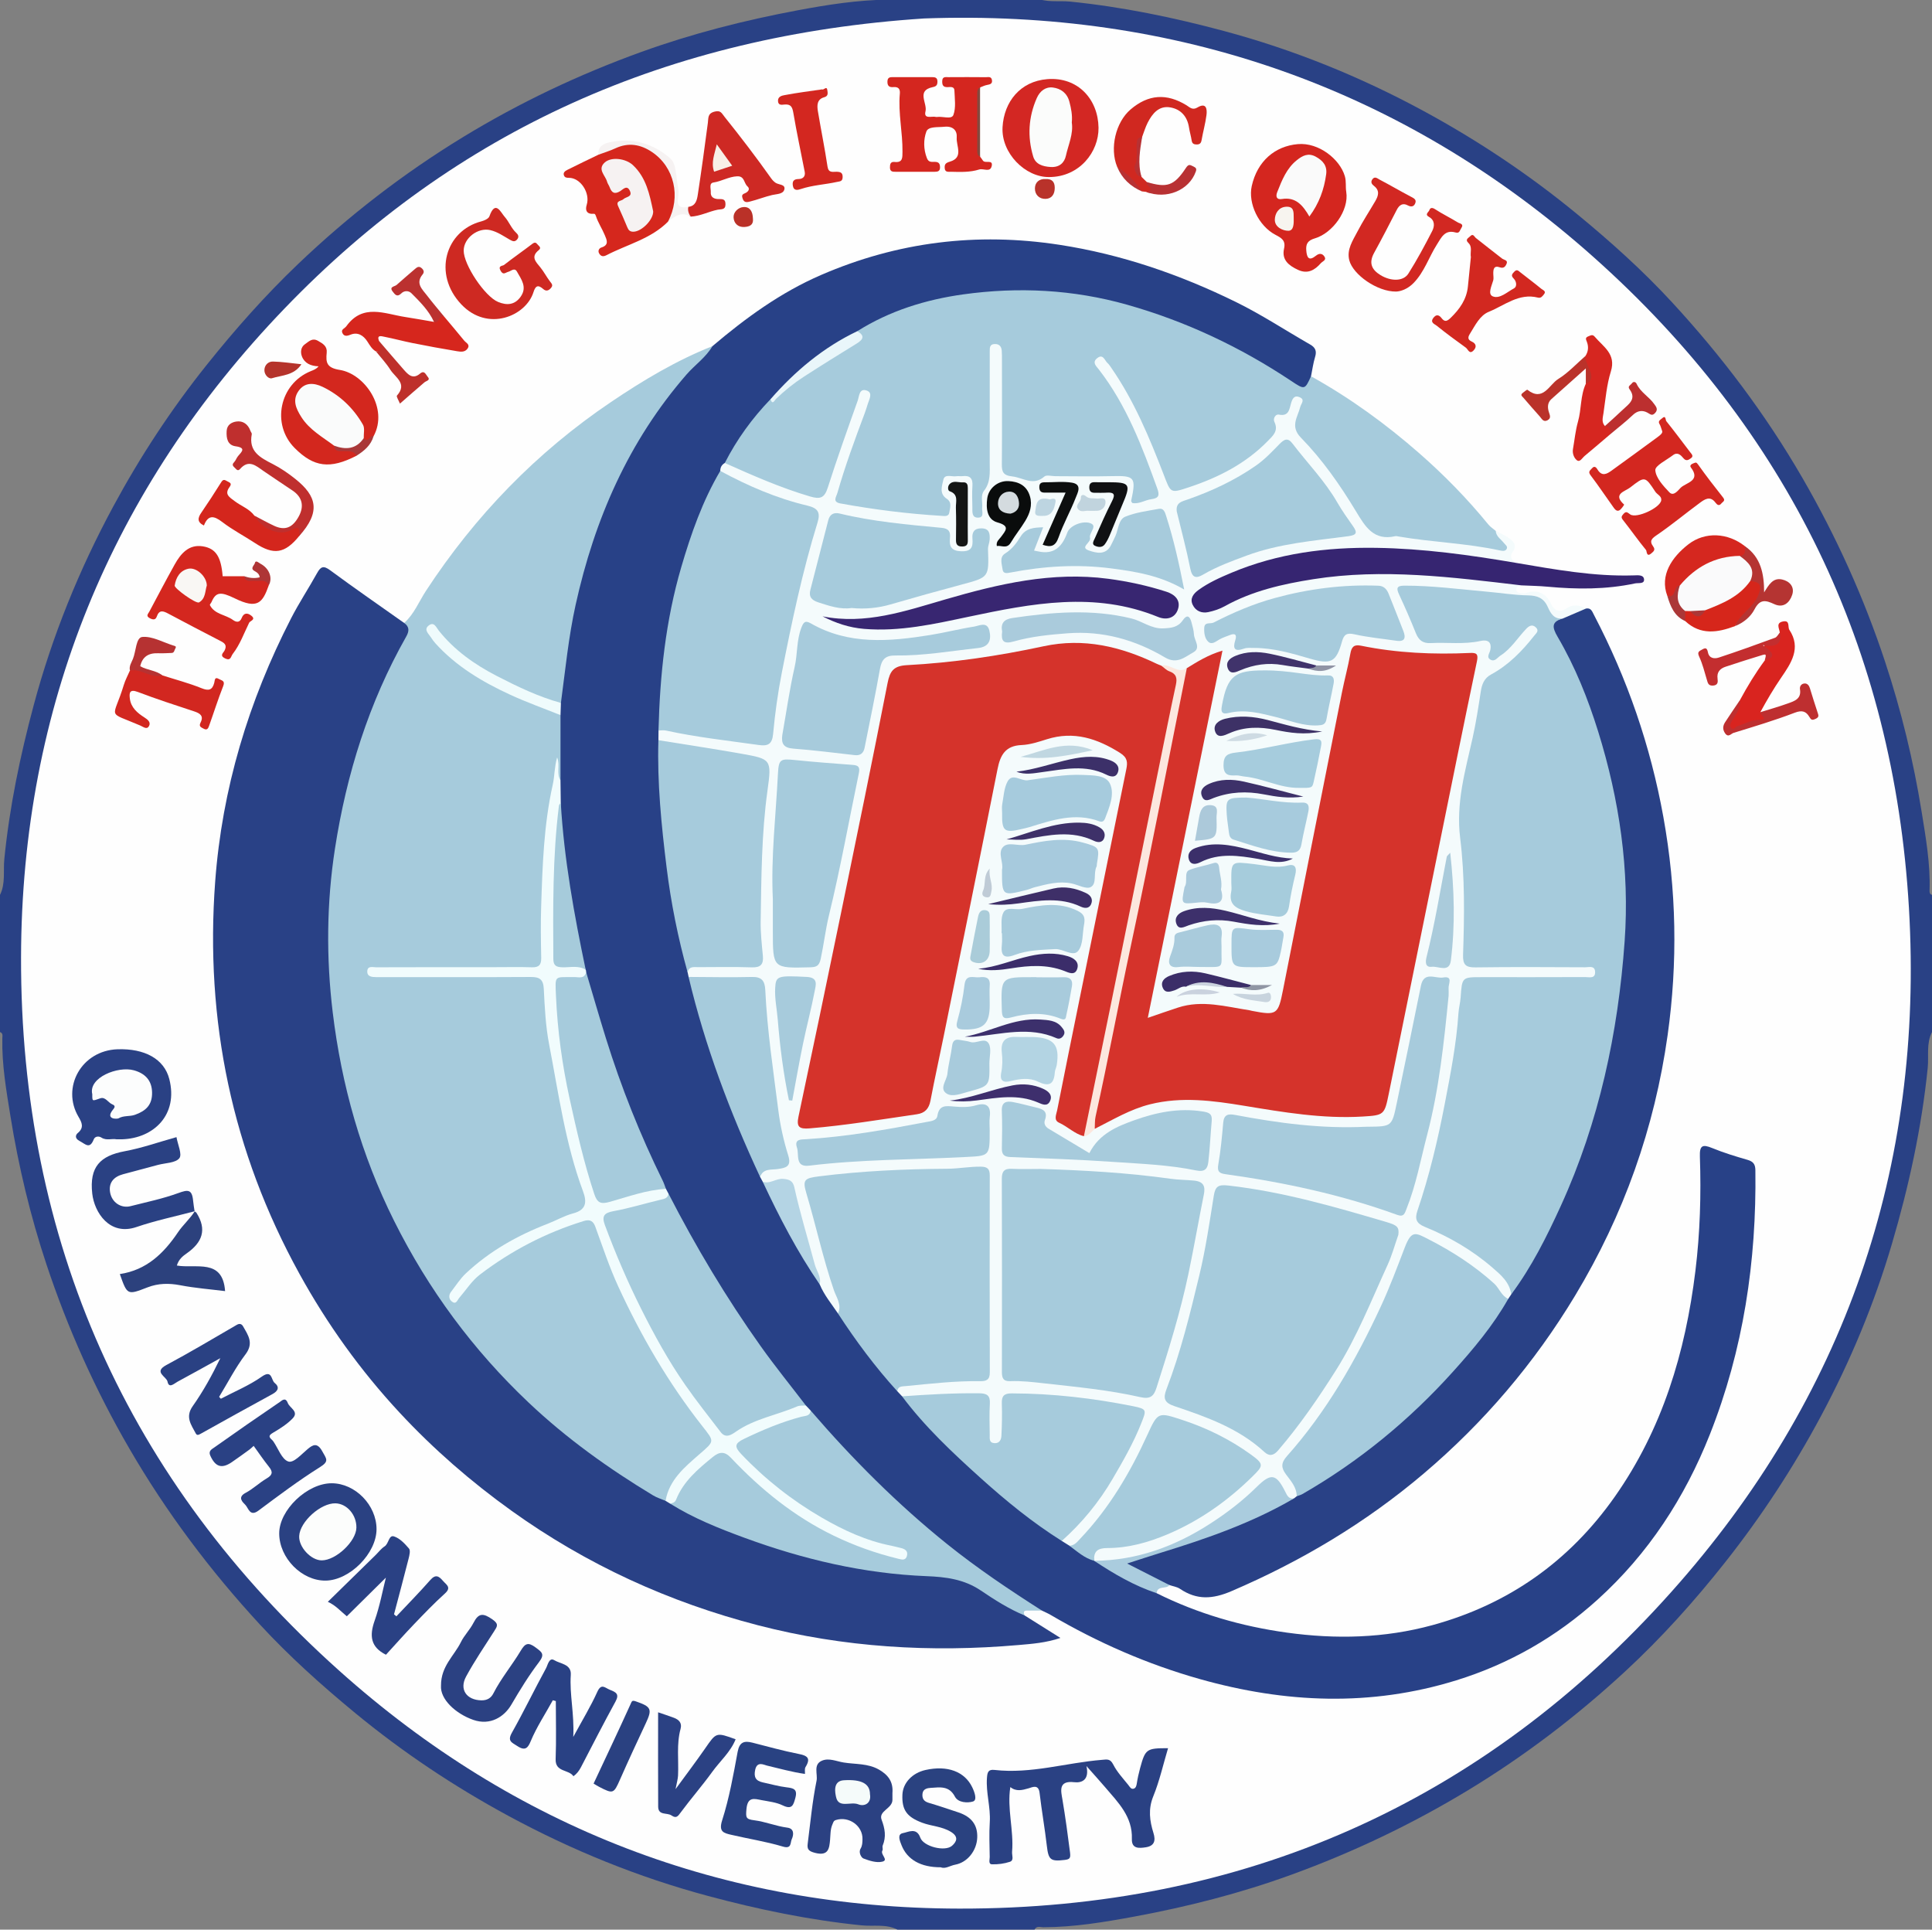 <?xml version="1.0" encoding="utf-8"?>
<!-- Generator: Adobe Illustrator 24.2.0, SVG Export Plug-In . SVG Version: 6.00 Build 0)  -->
<svg version="1.1" id="Layer_1" xmlns="http://www.w3.org/2000/svg" xmlns:xlink="http://www.w3.org/1999/xlink" x="0px" y="0px"
	 viewBox="0 0 774.806 773.726" enable-background="new 0 0 774.806 773.726" xml:space="preserve">
<rect x="0" y="0" width="774.806" height="773.726" fill="#808080" stroke="none"/>
<g>
	<path fill="#294185" d="M359.91,773.726c-4.529-2.335-9.588-1.233-14.308-1.709c-20.95-2.111-41.434-6.362-61.695-11.801
		c-27.96-7.506-54.644-18.358-80.074-32.133c-21.77-11.792-42.307-25.476-61.457-41.266c-13.42-11.065-26.345-22.647-38.12-35.406
		c-19.961-21.63-37.55-45.039-52.374-70.563c-13.647-23.497-24.675-48.098-33.24-73.831c-6.455-19.395-11.193-39.266-14.442-59.409
		c-1.662-10.307-3.484-20.713-3.264-31.271c0.019-0.911,0.373-2.054-0.935-2.519c0-18.329,0-36.657,0-54.986
		c2.269-4.537,1.258-9.587,1.727-14.307c2.084-20.964,6.351-41.454,11.78-61.73c7.445-27.807,18.231-54.36,31.876-79.651
		c10.805-20.026,23.274-39.027,37.54-56.861c11.366-14.209,23.387-27.775,36.523-40.327c20.251-19.351,42.331-36.401,66.245-50.986
		c22.625-13.799,46.461-25.091,71.414-34.11c20.455-7.393,41.463-12.726,62.748-16.72c12.002-2.252,24.204-4.166,36.538-4.292
		c1.184-0.012,2.718,0.754,3.518-0.926c18.329,0,36.657,0,54.986,0c4.534,2.282,9.588,1.243,14.305,1.72
		c20.949,2.119,41.431,6.361,61.697,11.8c27.953,7.502,54.643,18.313,80.056,32.092c21.759,11.799,42.29,25.495,61.459,41.263
		c13.434,11.05,26.359,22.64,38.121,35.392c19.944,21.622,37.595,44.999,52.362,70.546c13.523,23.393,24.558,47.823,33.051,73.465
		c6.535,19.732,11.407,39.873,14.709,60.341c1.665,10.316,3.496,20.72,3.181,31.286c-0.024,0.808-0.086,1.691,0.968,2.004
		c0,18.329,0,36.657,0,54.986c-2.347,4.54-1.233,9.61-1.714,14.343c-2.439,24.022-7.54,47.447-14.337,70.527
		c-7.069,24.004-16.657,47.036-28.458,69.09c-11.06,20.668-23.861,40.205-38.428,58.636c-12.318,15.586-25.551,30.317-40.093,43.757
		c-19.42,17.949-40.393,33.958-63.077,47.693c-22.56,13.659-46.211,24.911-70.993,33.914c-20.437,7.425-41.446,12.764-62.741,16.71
		c-12.012,2.226-24.199,4.248-36.543,4.293c-1.191,0.004-2.721-0.717-3.524,0.946C396.567,773.726,378.238,773.726,359.91,773.726z"
		/>
	<path fill="#FEFEFE" d="M370.66,7.401c99.843-3.603,191.326,26.993,268.501,95.762c77.699,69.236,120.29,156.868,126.395,260.87
		c6.115,104.173-25.797,196.465-95.245,274.237c-75.764,84.845-172.178,127.222-285.664,127.028
		c-94.378-0.161-178.237-32.375-248.666-95.446C51.119,593.858,8.184,497.54,8.439,383.843
		c0.224-100.189,36.13-187.812,105.633-260.103C182.905,52.146,268.078,14.119,370.66,7.401z"/>
	<path fill="#284187" d="M463.845,638.819c16.505,8.222,33.985,13.286,52.198,15.808c19.645,2.72,39.201,2.265,58.424-2.992
		c30.519-8.346,54.9-25.608,73.092-51.45c19.129-27.174,28.362-57.912,32.363-90.568c1.87-15.263,2.322-30.54,1.799-45.856
		c-0.151-4.443,1.011-5.04,4.92-3.431c4.599,1.893,9.394,3.35,14.18,4.735c2.294,0.664,3.12,1.748,3.153,4.147
		c0.495,36.485-4.799,72.021-18.283,106.025c-10.044,25.327-24.652,47.783-45.006,66.179c-16.513,14.923-35.409,25.78-56.693,32.362
		c-34.3,10.607-68.546,9.143-102.773-0.507c-21.082-5.944-40.956-14.636-59.824-25.706c-1.142-0.67-2.374-1.187-3.564-1.775
		c-10.965-3.979-19.733-11.554-28.965-18.222c-17.85-12.894-33.892-27.932-49.106-43.823c-5.286-5.522-10.212-11.393-15.242-17.158
		c-0.834-0.851-1.67-1.699-2.456-2.596c-8.747-11.508-17.76-22.815-25.761-34.881c-10.669-16.091-20.581-32.61-29.081-49.96
		c-0.466-0.874-0.915-1.757-1.379-2.633c-13.961-27.694-24.2-56.755-31.885-86.761c-0.184-0.527-0.301-1.063-0.382-1.612
		c-5.4-21.862-8.608-44.052-10.115-66.504c-0.065-3.017-0.021-6.03,0.056-9.045c0.153-8.333-0.312-16.663-0.101-24.992
		c0.223-1.713-0.006-3.447,0.169-5.161c1.542-18.756,4.643-37.26,9.73-55.381c8.338-29.702,21.956-56.621,42.777-79.647
		c2.907-3.215,6.15-6.046,9.629-8.617c13.344-11.321,27.409-21.557,43.58-28.548c30.672-13.26,62.42-17.191,95.544-12.098
		c24.924,3.832,48.337,11.926,70.79,22.935c10.262,5.032,19.878,11.378,29.82,17.072c2.059,1.179,2.668,2.594,1.956,4.931
		c-0.77,2.529-1.113,5.188-1.643,7.79c-0.488,5.946-2.509,7.076-7.56,3.78c-13.261-8.653-26.992-16.429-41.668-22.405
		c-20.148-8.205-40.813-14.12-62.858-14.048c-12.154,0.04-24.264-0.039-36.195,2.853c-11.369,2.756-22.239,6.762-32.554,12.259
		c-13.571,6.729-24.879,16.357-35.048,27.437c-7.008,7.824-13.463,16.044-18.3,25.433c-0.845,1.23-1.598,2.51-2.237,3.861
		c-16.631,32.27-23.086,66.909-24.015,102.84c0.104,1.42,0.019,2.838,0.016,4.257c0.073,31.038,3.96,61.601,11.382,91.722
		c0.267,0.778,0.462,1.576,0.605,2.383c6.195,25.778,15.239,50.562,26.15,74.693c0.754,1.668,1.445,3.358,2.103,5.062
		c0.387,0.899,0.764,1.804,1.234,2.666c6.782,14.007,14.281,27.614,22.742,40.683c1.915,4.255,4.887,7.854,7.352,11.767
		c7.096,10.812,15.154,20.893,23.383,30.844c0.799,0.836,1.614,1.656,2.426,2.48c16.679,20.248,35.949,37.697,57.247,52.947
		c2.029,1.453,3.813,3.219,5.961,4.506c1.163,0.724,2.35,1.411,3.487,2.177c3.045,2,5.987,4.165,9.281,5.768
		c0.419,0.212,0.813,0.46,1.199,0.724c6.536,3.659,12.986,7.475,19.793,10.62C461.206,636.888,462.805,637.393,463.845,638.819z"/>
	<path fill="#A6CBDC" d="M285.716,138.797c-2.628,4.527-6.998,7.468-10.37,11.344c-23.278,26.763-36.9,58.025-44.495,92.366
		c-2.879,13.02-4.135,26.201-5.903,39.344c-4.703,0.905-8.763-1.43-12.675-3.167c-14.182-6.3-28.1-13.154-38.063-25.757
		c-0.229-0.289-0.568-0.323-1.203-0.092c0.699,2.685,2.67,4.473,4.504,6.307c9.837,9.837,21.982,15.892,34.546,21.385
		c4.305,1.882,9.515,2.076,12.729,6.221c-0.004,8.705-0.007,17.41-0.011,26.115c-4.113-2.372-0.037-5.564-1.282-7.658
		c-0.732,12.259-3.225,24.96-4.236,37.866c-1.016,12.975-0.819,25.947-0.953,38.927c-0.065,6.255-0.962,7.157-7.366,7.182
		c-17.992,0.071-35.985,0.013-53.977,0.038c-1.986,0.003-3.991-0.22-7.193,0.551c2.828,0.849,4.665,0.66,6.441,0.662
		c17.992,0.019,35.985-0.013,53.977,0.023c7.738,0.016,8.696,0.503,9.394,8.293c1.161,12.951,3.048,25.781,5.416,38.543
		c2.493,13.431,5.607,26.716,9.83,39.739c2.218,6.842,1.646,7.559-4.775,10.774c-8.486,4.249-17.699,6.85-25.913,11.752
		c-6.044,3.607-11.623,7.767-16.781,12.506c-2.059,1.892-3.716,4.156-4.566,6.976c5.111-4.461,9.23-9.833,15.069-13.571
		c10.871-6.96,22.171-12.838,34.502-16.676c4.45-1.385,6.314-0.58,7.977,4.129c4.779,13.53,10.589,26.583,17.293,39.264
		c7.808,14.768,16.741,28.769,27.599,41.499c3.14,3.681,3.151,5.209-0.827,8.14c-7.246,5.339-13.061,11.813-17.016,19.92
		c-2.272,1.511-4.18,0.145-6-0.921c-42.018-24.63-75.485-57.725-99.09-100.494c-13.553-24.556-22.565-50.655-27.688-78.301
		c-3.704-19.986-4.871-40.051-3.721-60.146c1.833-32.033,9.419-62.826,23.089-91.997c1.907-4.07,3.37-8.366,5.974-12.072
		c1.721-2.449,1.795-5.247,2.131-8.017c4.003-3.548,5.912-8.55,8.748-12.883c19.757-30.181,44.359-55.576,74.271-75.754
		C257.954,152.483,271.234,144.532,285.716,138.797z"/>
	<path fill="#294186" d="M162.083,249.79c2.132,1.552,2.085,3.232,0.814,5.476c-14.998,26.476-23.929,55.089-28.56,84.98
		c-3.371,21.765-3.551,43.77-0.906,65.669c3.532,29.234,11.462,57.283,24.638,83.66c13.705,27.437,31.654,51.775,54.025,72.908
		c15.197,14.356,32.016,26.383,49.833,37.138c1.537,0.928,3.315,1.455,4.981,2.168c1.089-0.17,2.086,0.142,3.064,0.571
		c21.846,11.362,44.846,19.532,69.014,24.142c10.426,1.989,20.905,3.906,31.641,4.004c8.331,0.076,16.477,1.181,23.707,6.281
		c5.4,3.81,11.701,6.304,16.569,10.961c4.586,2.879,9.173,5.758,14.369,9.021c-5.903,1.979-11.356,2.369-16.729,2.837
		c-35.264,3.074-70.182,0.978-104.525-7.912c-35.734-9.251-68.758-24.333-98.857-45.906c-16.296-11.68-31.318-24.74-44.91-39.365
		c-15.659-16.848-29.025-35.453-40.153-55.643c-27.024-49.03-37.934-101.547-33.807-157.218
		c2.765-37.301,13.39-72.447,30.459-105.658c3.184-6.194,7.042-12.039,10.427-18.135c1.459-2.628,2.574-3.073,5.248-1.096
		C142.184,235.885,152.178,242.777,162.083,249.79z"/>
	<path fill="#F4FBFC" d="M288.849,188.829c-0.006-1.41,0.593-2.474,1.816-3.183c3.277-1.231,5.903,0.715,8.403,2.113
		c7.941,4.439,16.719,6.559,25.162,9.614c3.575,1.294,5.474,0.274,6.775-3.366c3.754-10.505,6.598-21.318,10.816-31.662
		c0.628-1.539,1.006-3.189,1.921-4.599c0.939-1.447,2.064-2.819,4.038-2.056c1.833,0.709,2.221,2.392,2.043,4.148
		c-0.273,2.68-1.397,5.126-2.291,7.634c-3.355,9.409-6.876,18.757-9.734,28.344c-1.054,3.535,0.015,4.812,3.397,5.406
		c11.158,1.96,22.397,3.216,33.675,4.146c4.217,0.348,5.046-1.041,2.986-4.95c-1.159-2.199-1.345-4.412-1.125-6.765
		c0.216-2.306,1.44-3.643,3.766-3.94c1.826-0.233,3.656-0.157,5.488-0.148c3.477,0.016,5.174,1.687,5.247,5.2
		c0.066,3.143-0.206,6.311,0.592,9.465c0.816-7.705,4.361-14.761,3.901-22.875c-0.688-12.121-0.184-24.31-0.174-36.47
		c0.001-1.664-0.06-3.334,0.283-4.979c0.339-1.628,1.177-2.75,2.971-2.838c1.673-0.081,2.913,0.689,3.645,2.148
		c0.93,1.853,0.792,3.893,0.796,5.886c0.022,12.66-0.005,25.32,0.017,37.98c0.009,5.401,6.432,10.141,11.462,8.026
		c3.4-1.429,6.754-1.564,10.24-1.589c8.161-0.058,16.324-0.027,24.479,0.265c5.219,0.187,6.112,1.251,6.409,6.164
		c0.081,1.334-1.154,3.315,0.924,3.875c1.586,0.427,3.285-0.425,4.703-1.319c1.665-1.05,1.144-2.649,0.611-4.037
		c-3.516-9.165-6.433-18.567-11.221-27.223c-3.464-6.262-6.645-12.669-11.23-18.25c-1.547-1.882-2.615-4.292-0.093-6.136
		c2.623-1.919,4.339,0.246,5.772,2.095c5.541,7.149,9.733,15.1,13.522,23.269c3.644,7.856,7.091,15.8,9.782,24.042
		c0.763,2.336,1.65,3.973,4.568,2.984c12.069-4.09,23.671-9.004,32.986-18.106c2.198-2.148,4.058-4.419,3.825-7.778
		c-0.082-1.18,0.086-2.632,1.158-3.144c3.155-1.506,5.06-4.065,6.837-6.909c0.744-1.191,2.235-1.437,3.602-0.793
		c1.596,0.752,2.404,2.312,1.569,3.708c-4.522,7.565-0.134,12.611,4.458,17.962c7.822,9.115,14.28,19.243,20.82,29.291
		c1.423,2.187,2.972,3.802,5.86,4.026c14.936,1.159,29.799,2.982,44.601,5.289c0.788,0.123,1.6,0.424,2.414-0.14
		c0.061-2.062-3.2-3.312-1.478-5.784c1.719,0.911,3.543,1.669,5.129,2.77c1.939,1.346,3.58,3.011,1.699,5.613
		c-1.417,1.96-0.459,3.279,1.176,4.422c-1.339,1.554-3.03,1.021-4.642,0.732c-20.695-3.708-41.517-5.737-62.576-5.128
		c-18.931,0.548-36.904,4.802-53.868,13.252c-1.641,0.817-3.287,1.657-4.62,2.939c-1.194,1.148-2.634,2.382-1.692,4.263
		c0.964,1.925,2.826,2.15,4.753,1.792c2.311-0.429,4.43-1.399,6.547-2.392c15.434-7.236,31.796-10.524,48.71-11.749
		c19.684-1.426,39.182,0.315,58.658,2.834c2.153,0.279,4.331,0.083,6.484,0.28c1.755,0.161,3.796-0.092,4.537,2.215
		c-0.959,0.244-2.072,0.403-2.032,1.713c0.031,0.995,0.848,1.316,1.726,1.382c0.659,0.049,1.382,0.215,1.974,0.018
		c4.99-1.654,8.227-0.079,10.454,4.764c1.008,2.191,3.406,3.165,5.891,1.406c2.654-1.878,5.288-1.331,7.931,0.002
		c-2.022,4.032-6.173,3.981-9.729,5.083c-3.368,0.22-5.171-1.951-6.593-4.503c-1.612-2.894-3.884-4.167-7.261-4.34
		c-12.466-0.641-24.808-2.677-37.26-3.571c-3.163-0.227-6.313-0.327-9.476-0.375c-2.987-0.045-3.46,1.36-2.274,3.774
		c2.057,4.187,3.933,8.451,5.628,12.799c0.954,2.448,2.888,3.548,5.494,3.526c5.327-0.044,10.665,0.352,15.977-0.286
		c7.012-0.841,7.02-0.863,9.255,5.77c3.168-1.094,5.079-3.657,7.146-5.999c1.321-1.496,2.419-3.202,4.039-4.411
		c1.709-1.276,3.595-2.099,5.393-0.322c1.716,1.695,0.632,3.381-0.474,4.91c-4.147,5.731-9.123,10.639-15.166,14.315
		c-3.428,2.085-5.047,4.831-5.662,8.801c-1.963,12.675-5.346,25.071-7.838,37.649c-0.753,3.799-1.283,7.581-0.905,11.407
		c1.688,17.085,2.099,34.21,1.921,51.365c-0.068,6.536,0.246,6.784,6.689,6.799c12.162,0.027,24.324,0.006,36.486,0.009
		c1.499,0,3.004-0.063,4.496,0.086c2.2,0.218,4.651,0.416,4.565,3.419c-0.086,2.973-2.591,3.194-4.754,3.236
		c-12.327,0.238-24.656,0.076-36.984,0.102c-10.688,0.023-11.085-0.031-12.042,10.491c-1.967,21.631-6.702,42.735-11.303,63.88
		c-1.104,5.071-3.341,9.766-4.733,14.74c-1.763,6.302-1.578,6.9,4.282,9.604c9.123,4.209,17.752,9.194,25.24,15.96
		c3.078,2.782,6.293,5.562,6.589,10.186c-0.122,1.12-0.588,2.056-1.499,2.742c-2.288,0.775-3.294-0.993-4.459-2.329
		c-8.374-9.602-19.039-15.93-30.35-21.356c-2.236-1.073-3.81-0.445-5.04,1.573c-0.874,1.434-1.407,3.003-1.98,4.565
		c-10.315,28.131-24.322,54.22-43.008,77.719c-0.31,0.39-0.59,0.81-0.941,1.162c-4.842,4.858-5,5.064-0.767,11.32
		c1.305,1.929,2.538,3.96,1.773,6.498c-0.33,0.727-0.873,1.223-1.616,1.506c-2.771,0.687-3.728-1.268-4.89-3.18
		c-3.108-5.115-4.841-5.455-9.143-1.136c-7.919,7.95-16.939,14.377-26.81,19.537c-10.335,5.403-21.283,9.157-33.005,10.235
		c-2.178,0.2-4.307-0.047-6.273-1.123l-0.005,0.01c-1.128-4.37-0.25-6.062,4.086-6.202c19.636-0.636,35.703-9.611,50.682-21.261
		c3.036-2.361,5.469-5.369,8.422-7.813c2.279-1.886,1.866-3.624-0.124-5.38c-0.875-0.772-1.728-1.581-2.709-2.209
		c-9.162-5.862-18.818-10.629-29.314-13.685c-3.621-1.054-5.563,0.021-7.058,3.336c-6.038,13.386-12.957,26.264-22.136,37.837
		c-2.185,2.755-4.46,5.386-7.031,7.758c-1.308,1.207-2.628,2.73-4.766,1.564c-1.021-0.641-2.041-1.283-3.062-1.924
		c-0.474-1.829,0.919-2.697,1.956-3.712c12.553-12.294,21.251-27.118,28.196-43.073c1.881-4.321,1.546-5.091-3.175-6.063
		c-14.677-3.02-29.527-4.555-44.514-4.871c-3.67-0.078-5.127,1.424-4.992,5.019c0.112,2.984,0.227,5.996-0.155,8.968
		c-0.35,2.719-0.984,5.642-4.567,5.352c-3.234-0.261-2.872-3.177-3.001-5.426c-0.171-2.986-0.139-5.987-0.039-8.974
		c0.109-3.265-1.07-5.026-4.583-4.904c-6.966,0.242-13.963-0.542-20.903,0.673c-2.836,0.497-5.635,0.457-8.26-0.962
		c-0.642-0.683-1.283-1.366-1.925-2.049c-0.938-3.676,2.073-3.22,3.937-3.488c8.405-1.207,16.879-1.737,25.359-2.068
		c5.849-0.228,6.227-0.446,6.235-6.303c0.034-23.484,0.041-46.968-0.005-70.452c-0.011-5.543-0.602-6.473-5.334-6.132
		c-19.906,1.431-39.939,0.726-59.758,3.535c-6.049,0.857-6.344,1.369-4.742,7.432c3.574,13.524,7.3,27.003,11.388,40.384
		c0.565,1.849,2.44,4.411-0.861,5.92c-2.564-3.812-5.549-7.36-7.333-11.663c-4.687-11.661-8.003-23.726-10.785-35.963
		c-1.038-4.564-2.363-5.233-7.143-4.478c-1.725,0.273-3.562,1.338-4.927-0.747c-0.352-0.64-0.704-1.279-1.055-1.919
		c-0.789-3.936,2.5-3.702,4.644-4.284c5.626-1.527,5.736-1.881,4.342-7.471c-3.183-12.765-4.625-25.84-6.248-38.859
		c-0.965-7.745-1.595-15.548-2.129-23.343c-0.233-3.401-2.021-4.619-5.18-4.636c-5.826-0.03-11.651,0.02-17.477-0.033
		c-2.317-0.021-4.705,0.184-6.625-1.559c-0.122-0.583-0.244-1.167-0.366-1.75c-0.64-3.823,2.39-3.413,4.446-3.523
		c6.141-0.328,12.299-0.046,18.448-0.152c5.198-0.09,6.208-0.712,5.621-5.76c-1.508-12.966-0.184-25.867-0.04-38.805
		c0.115-10.349,1.954-20.509,2.162-30.807c0.117-5.814-0.07-6.045-6.015-6.684c-9.431-1.014-18.707-2.989-28.076-4.386
		c-2.908-0.433-5.984-0.797-8.281-3.06c0.013-1.292,0.026-2.585,0.039-3.877c1.855-1.818,4.024-1.085,6.127-0.725
		c10.481,1.792,20.944,3.664,31.558,4.58c6.166,0.532,6.422,0.713,7.139-5.674c2.323-20.706,7.216-40.903,11.857-61.149
		c1.484-6.473,3.508-12.821,5.285-19.225c1.061-3.823,0.126-5.706-3.945-6.801c-10.616-2.855-20.668-7.288-30.581-12.004
		C290.236,191.307,288.612,190.831,288.849,188.829z"/>
	<path fill="#A6CBDC" d="M599.844,212.87c0.145,2.255,2.075,3.306,3.272,4.85c0.581,0.75,1.747,1.412,1.047,2.499
		c-0.61,0.947-1.839,0.668-2.767,0.466c-13.309-2.882-26.962-3.249-40.35-5.537c-0.491-0.084-1.022-0.256-1.482-0.152
		c-8.68,1.97-12.057-3.83-15.807-10.039c-6.351-10.514-13.428-20.656-22.022-29.443c-4.467-4.568-1.319-8.216-0.319-12.229
		c0.384-1.542,2.157-3.035-0.288-4.048c-2.102-0.871-2.845,0.669-3.378,2.492c-0.696,2.383-0.856,5.331-4.89,4.519
		c-1.324-0.267-2.433,1.57-1.78,2.913c1.771,3.641-0.643,5.619-2.716,7.738c-8.802,8.996-19.652,14.519-31.441,18.441
		c-7.7,2.562-7.352,2.45-10.276-5.134c-5.713-14.818-11.826-29.484-20.936-42.654c-0.471-0.681-0.923-1.413-1.532-1.955
		c-1.193-1.06-1.777-3.889-4.172-1.979c-2.164,1.725-0.378,3.181,0.73,4.611c11.047,14.26,17.319,30.854,23.35,47.582
		c0.957,2.656,0.794,3.947-2.339,4.35c-2.573,0.33-4.909,2.054-7.65,1.536c-0.188-0.332-0.506-0.63-0.459-0.85
		c2.047-9.564,1.468-10.168-7.967-9.928c-7.472,0.19-14.953,0.022-22.43,0.018c-1.499-0.001-3.554-0.614-4.405,0.134
		c-4.49,3.946-8.531,0.442-12.862-0.031c-3.775-0.413-4.217-1.903-4.193-5.005c0.104-13.829,0.044-27.659,0.037-41.489
		c-0.001-1.332,0.023-2.67-0.087-3.995c-0.147-1.773-1.156-2.723-2.976-2.601c-1.918,0.128-1.832,1.616-1.834,2.941
		c-0.016,8.498-0.005,16.995-0.004,25.493c0,6.332,0.008,12.663-0.008,18.995c-0.01,3.949,0.463,7.904-2.295,11.429
		c-1.486,1.899-0.493,4.536-0.735,6.828c-0.155,1.465,0.967,3.873-1.621,3.925c-2.611,0.052-2.283-2.349-2.308-4.145
		c-0.04-2.832-0.178-5.676,0.022-8.494c0.215-3.033-0.888-4.38-3.971-4.001c-0.821,0.101-1.683-0.097-2.494,0.039
		c-1.819,0.304-4.643-1.09-5.189,1.415c-0.534,2.45-1.784,5.575,1.393,7.644c2.15,1.401,1.274,3.612,1.002,5.456
		c-0.268,1.823-2.05,1.425-3.282,1.351c-13.576-0.812-27.045-2.524-40.423-4.965c-3.275-0.598-1.639-2.627-1.196-4.175
		c3.109-10.861,7.009-21.453,10.979-32.021c0.467-1.244,0.842-2.524,1.246-3.791c0.589-1.846,2.069-4.356-0.4-5.255
		c-3.102-1.129-3.052,2.288-3.679,4.049c-4.109,11.557-8.253,23.109-11.97,34.795c-1.334,4.194-2.987,4.832-7.128,3.61
		c-11.812-3.486-23.003-8.431-34.196-13.428c4.818-9.452,10.98-17.939,18.335-25.571c3.196-0.4,4.015-3.631,6.221-5.278
		c6.79-5.069,13.812-9.705,21.156-13.944c3.115-1.798,8.039-2.576,7.429-8.06c13.003-8.194,27.441-12.655,42.431-14.745
		c22.117-3.084,44.199-1.966,65.781,4.14c23.511,6.652,45.392,16.965,65.736,30.519c5.489,3.657,5.505,3.632,8.008-1.828
		c15.661,8.686,30.04,19.156,43.505,30.947c9.982,8.741,19.207,18.184,27.593,28.461C597.68,211.291,598.841,212.016,599.844,212.87
		z"/>
	<path fill="#294186" d="M518.923,600.832c0.369-0.294,0.739-0.587,1.108-0.881c1.667-2.445,4.347-3.541,6.74-4.993
		c25.697-15.591,47.575-35.463,66.165-59.012c3.981-5.043,7.069-10.788,11.926-15.142c0.399-0.597,0.798-1.193,1.198-1.79
		c4.294-10.516,10.875-19.825,15.78-30.039c6.146-12.799,11.34-25.935,15.372-39.519c6.941-23.384,11.075-47.337,13.025-71.602
		c1.609-20.027-0.852-39.879-4.441-59.593c-4.003-21.988-11.776-42.621-22.195-62.315c-2.718-5.138-2.128-6.628,3.297-8.011
		c3.063-1.312,6.126-2.624,9.188-3.936c1.999-0.335,2.446,1.199,3.142,2.53c13.41,25.629,22.709,52.578,27.861,81.132
		c5.256,29.136,5.788,58.263,1.692,87.42c-5.234,37.253-17.614,72.089-37.083,104.396c-16.364,27.155-36.621,50.938-60.765,71.41
		c-23.227,19.694-49.04,35.105-77.055,47.113c-7.63,3.27-13.922,3.626-20.672-0.931c-1.191-0.804-2.787-1.01-4.196-1.491
		c-5.815-0.59-10.335-4.346-15.532-6.45c-2.51-1.016-2.169-2.728,0.405-3.61c5.484-1.88,11.011-3.63,16.491-5.531
		c13.811-4.791,27.565-9.704,40.646-16.286C513.568,602.416,516.267,601.728,518.923,600.832z"/>
	<path fill="#A6CBDC" d="M410.904,647.749c-6.308-2.571-12.036-6.28-17.613-10.031c-6.728-4.526-14.067-5.419-21.708-5.723
		c-25.253-1.005-49.559-6.765-73.134-15.43c-10.186-3.744-20.383-7.807-29.683-13.642c3.359-7.863,8.806-14.022,15.619-19.044
		c4.703-3.466,6.583-3.346,10.718,0.927c7.768,8.029,16.128,15.339,25.406,21.589c11.561,7.788,24.226,13.111,37.559,16.959
		c0.953,0.275,1.948,0.364,3.381,0.037c-0.891-1.96-2.595-1.956-4.027-2.326c-21.969-5.679-40.551-17.158-56.555-33.041
		c-1.418-1.407-2.918-2.728-4.317-4.146c-3.255-3.3-2.981-5.51,1.123-7.805c8.624-4.822,18.003-7.723,27.424-10.488
		c16.737,19.425,34.782,37.517,54.793,53.59c12.068,9.693,24.907,18.294,37.941,26.613c-1.978,0.009-3.957,0.043-5.935,0.02
		C410.2,645.789,410.547,646.752,410.904,647.749z"/>
	<path fill="#362571" d="M610.139,234.714c-27.748-3.28-55.543-6.877-83.447-2.478c-12.265,1.933-24.498,4.685-35.592,10.87
		c-1.996,1.113-4.282,1.854-6.527,2.333c-2.668,0.569-5.076-0.44-6.269-2.949c-1.228-2.581,0.398-4.518,2.361-5.942
		c4.056-2.943,8.612-4.965,13.219-6.899c18.587-7.801,38.044-10.283,58.047-9.98c18.839,0.285,37.403,2.849,55.918,6.008
		c15.694,2.657,31.363,5.551,47.394,5.036c1.649-0.053,3.951-0.314,4.085,1.634c0.13,1.896-2.306,1.304-3.621,1.585
		c-11.632,2.483-23.367,2.409-35.147,1.313C617.099,234.921,613.613,234.882,610.139,234.714z"/>
	<path fill="#2A4183" d="M435.711,708.143c1.235,5.539-1.822,6.834-4.934,6.471c-6.471-0.754-5.262,3.629-4.719,6.844
		c1.199,7.085,2.155,14.185,3.064,21.307c0.304,2.381-0.161,2.77-2.174,3.018c-5.643,0.697-6.476-0.064-7.116-5.581
		c-0.827-7.126-2.082-14.201-2.924-21.325c-0.425-3.591-2.947-2.233-4.401-1.811c-2.619,0.759-4.974,1.379-7.326-0.5
		c-1.376,8.631,1.442,17.261,0.704,25.973c-0.117,1.376,0.874,3.41-0.879,3.989c-2.28,0.753-4.81,1.088-7.211,1.005
		c-1.503-0.052-0.867-1.875-0.882-2.919c-0.065-4.663-0.272-9.342,0.026-13.986c0.385-5.992-1.589-11.781-1.131-17.779
		c0.17-2.234,0.51-3.437,3.033-3.149c14.63,1.668,28.692-2.881,43.066-4.048c2.037-0.165,3.32-0.538,4.535,1.861
		c1.52,3.002,3.93,5.567,6.067,8.232c0.54,0.674,1.088,1.886,2.267,1.426c0.755-0.294,0.983-1.15,1.122-2.047
		c0.321-2.072,0.78-4.132,1.331-6.157c2.092-7.689,2.56-8.001,11.204-7.985c-1.931,6.459-3.402,13.094-5.928,19.299
		c-2.099,5.155-1.441,9.838,0.078,14.716c0.938,3.013,0.419,5.166-3.058,5.713c-2.759,0.434-5.734,0.65-5.598-3.348
		c0.305-8.959-5.524-14.626-10.679-20.686C441.124,714.179,438.91,711.758,435.711,708.143z"/>
	<path fill="#D4261F" d="M539.9,76.96c1.166,7.347-5.457,16.518-12.563,18.606c-2.921,0.858-3.694,2.243-3.468,4.904
		c0.235,2.767,0.996,4.393,3.872,2.064c1.285-1.041,2.53-0.996,3.403,0.335c0.957,1.459-0.792,1.923-1.421,2.643
		c-2.424,2.779-5.276,4.482-9.119,2.713c-3.659-1.684-6.68-3.959-5.651-8.523c0.742-3.29-1.024-4.28-3.435-5.543
		c-6.775-3.549-11.065-12.638-9.518-19.574c2.23-10.001,9.335-15.998,18.47-16.798c8.397-0.736,16.851,6.025,18.854,12.83
		C539.969,72.806,539.544,74.87,539.9,76.96z"/>
	<path fill="#D32720" d="M666.641,172.981c-0.501-1.377-0.659-2.216-1.083-2.889c-0.825-1.311,0.376-1.776,0.968-2.334
		c1.588-1.497,1.377,0.679,1.715,1.101c3.273,4.092,6.412,8.291,9.584,12.464c0.579,0.762,1.539,1.577,0.262,2.448
		c-0.9,0.614-1.838,1.305-2.95-0.022c-1.044-1.246-2.365-2.654-4.22-1.234c-2.567,1.965-7.219,4.216-7.076,6.038
		c0.244,3.109,3.201,6.285,5.635,8.847c1.692,1.78,3.557-0.848,4.512-1.797c2.15-2.134,8.274-2.713,4.114-8.18
		c-0.59-0.775,0.222-1.37,1.14-1.693c0.808-0.284,1.036-0.49,1.728,0.489c3.203,4.536,6.613,8.93,10.063,13.284
		c1.062,1.34-0.181,1.689-0.69,2.349c-0.888,1.152-1.693,0.603-2.349-0.283c-2.184-2.952-4.401-1.333-6.37,0.118
		c-5.67,4.18-11.102,8.695-16.905,12.674c-2.104,1.443-3.492,2.376-1.719,4.774c1.026,1.388,0.074,2.032-0.79,2.773
		c-1.947,1.668-1.744-0.95-2.083-1.364c-3.214-3.918-6.121-8.086-9.269-12.062c-0.868-1.096-0.506-1.553,0.205-2.395
		c1.126-1.335,1.729-0.496,2.747,0.199c2.512,1.716,11.998-2.643,12.415-5.672c0.234-1.702-1.607-2.273-2.381-3.456
		c-4.089-6.254-4.197-6.282-10.058-1.705c-2.125,1.659-7.219,2.579-2.443,6.88c0.058,0.053-0.933,1.527-1.629,2.101
		c-1.059,0.873-1.914,0.026-2.485-0.767c-3.135-4.361-6.107-8.843-9.356-13.115c-1.121-1.475-0.135-1.937,0.562-2.759
		c1.098-1.294,1.837-0.173,2.263,0.52c1.743,2.836,3.698,1.768,5.61,0.39c6.224-4.485,12.418-9.011,18.598-13.556
		C665.818,174.478,666.744,173.704,666.641,172.981z"/>
	<path fill="#D4261F" d="M393.045,62.809c0.375,0.513,0.785,1.004,1.117,1.543c0.851,1.379,4.104-0.578,3.569,2.14
		c-0.558,2.836-3.311,0.928-5.005,1.461c-3.693,1.162-7.514,1.022-11.317,0.919c-1.076-0.029-2.449,0.329-2.552-1.508
		c-0.089-1.577,0.46-2.062,2.122-2.556c5.581-1.66,2.421-6.364,2.702-9.675c0.236-2.783-1.486-4.679-4.983-4.308
		c-2.618,0.278-6.408-0.212-7.195,1.929c-1.176,3.198-1.179,7.066,0.22,10.658c0.714,1.833,1.999,1.455,3.21,1.485
		c1.48,0.036,2.017,0.641,2.054,2.102c0.042,1.67-0.893,1.886-2.195,1.883c-5.163-0.012-10.326,0.007-15.488-0.002
		c-1.166-0.002-2.378,0.079-2.401-1.685c-0.018-1.337,0.226-2.432,1.831-2.254c3.381,0.376,3.165-1.803,3.194-4.089
		c0.098-7.799-1.779-15.505-1.058-23.326c0.18-1.95-0.692-2.771-2.605-2.6c-1.641,0.146-2.422-0.467-2.373-2.263
		c0.048-1.757,1.143-1.737,2.332-1.738c5.163-0.004,10.326,0.009,15.488,0.003c1.266-0.002,2.262,0.141,2.236,1.836
		c-0.022,1.418-0.496,1.887-1.954,2.191c-6.588,1.373-2.036,6.44-2.835,9.682c-0.822,3.339,2.576,1.799,4.198,2.255
		c0.154,0.043,0.334,0.025,0.498,0.003c2.248-0.3,5.784,1.111,6.495-0.81c1.086-2.933,0.519-6.529,0.404-9.835
		c-0.057-1.658-1.682-1.343-2.746-1.307c-1.881,0.064-2.195-0.945-2.137-2.494c0.071-1.877,1.452-1.496,2.524-1.504
		c4.996-0.035,9.993-0.038,14.989,0.011c0.883,0.009,2.1-0.389,2.4,1.027c0.345,1.625-0.733,1.864-1.987,2.093
		c-0.946,0.173-1.838,0.646-2.754,0.986C391.953,44.312,391.948,53.561,393.045,62.809z"/>
	<path fill="#D5271D" d="M267.888,88.881c-6.883,6.93-16.344,9.117-24.647,13.437c-1.321,0.687-2.223,0.513-2.931-0.645
		c-0.668-1.092-0.05-2.144,0.887-2.437c3.216-1.006,2.104-3.128,1.332-4.985c-1.065-2.563-2.656-4.928-3.519-7.544
		c-0.47-1.424-0.848-0.892-1.823-0.97c-2.066-0.165-2.496-1.656-1.888-3.617c1.473-4.754-2.507-10.853-7.173-10.819
		c-1.002,0.007-1.589-0.151-1.914-0.866c-0.555-1.22,0.474-1.899,1.293-2.313c4.135-2.09,8.325-4.072,12.495-6.092
		c5.959-6.023,18.362-6.358,25.092,0.574C272.188,69.914,273.629,82.205,267.888,88.881z"/>
	<path fill="#2A4184" d="M46.756,456.83c-1.869-0.402-4.047,0.641-6.1-0.699c-0.983-0.641-2.545-0.565-3.047,0.701
		c-1.633,4.114-3.271,1.954-5.722,0.66c-2.19-1.156-1.394-2.602-0.726-3.149c2.651-2.171,1.691-4.222,0.352-6.473
		c-7.007-11.774,1.106-26.677,15.676-27.145c10.763-0.346,18.616,3.819,20.699,11.913c3.672,14.269-6.135,23.781-18.929,24.189
		C48.292,456.849,47.626,456.83,46.756,456.83z"/>
	<path fill="#D4271F" d="M107.783,234.712c-2.489,7.068-4.556,9.657-13.608,5.224c-5.787-2.834-7.623-2.53-9.338,1.449
		c-0.193,0.447-0.779,1.02-0.654,1.265c1.906,3.734,6.259,3.759,9.234,5.932c1.056,0.771,2.668,1.4,3.527-0.822
		c0.745-1.929,2.188-2.225,3.866-0.874c1.95,1.571-0.514,2.043-0.885,2.8c-2.076,4.231-3.657,8.74-6.59,12.527
		c-0.792,1.022-0.723,2.909-3.074,1.791c-2.354-1.12-0.666-2.264-0.233-3.105c0.985-1.911,0.357-2.864-1.361-3.75
		c-7.099-3.662-14.175-7.367-21.225-11.122c-1.993-1.061-3.595-1.622-4.577,1.206c-0.428,1.232-1.292,1.405-2.675,0.717
		c-1.875-0.933-0.796-1.78-0.299-2.71c3.373-6.315,6.684-12.665,10.174-18.915c2.425-4.343,5.647-8.131,11.209-7.265
		c5.368,0.836,7.393,4.296,8.022,11.993c2.865,0,5.743,0,8.62,0c1.751,2.2,4.175,1.2,6.33,1.237
		C106.074,232.322,108.003,231.839,107.783,234.712z"/>
	<path fill="#2B4182" d="M357.901,718.96c0,0.738-0.001,1.736,0,2.734c0.003,3.524-5.683,4.418-4.348,7.958
		c1.363,3.613,1.901,6.819,0.445,10.374c-0.235,0.574,0.191,1.468-0.108,1.956c-0.99,1.617,2.678,3.844-0.065,4.497
		c-2.319,0.553-5.18-0.373-7.557-1.283c-0.835-0.32-2.055-2.395-1.16-3.9c0.752-1.263,0.746-2.498,0.782-3.814
		c0.146-5.355-5.401-9.331-10.622-7.719c-1.018,0.314-1.053,0.921-1.393,1.677c-0.916,2.038-0.794,4.15-0.983,6.28
		c-0.305,3.442-0.646,6.6-5.985,5.241c-2.681-0.683-3.275-1.487-2.988-3.713c1.086-8.423,1.85-16.915,3.551-25.214
		c0.544-2.654-1.455-6.52,2.175-8.053c2.805-1.184,5.8,0.265,8.697,0.734c4.769,0.772,9.742,0.296,14.203,2.878
		C356.148,711.676,358.272,714.398,357.901,718.96z"/>
	<path fill="#294184" d="M221.702,681.752c-2.991,5.468-6.465,10.66-8.882,16.456c-1.018,2.442-2.061,4.056-5.238,1.982
		c-2.336-1.525-4.216-2.004-2.272-5.457c4.774-8.482,9.012-17.266,13.672-25.815c0.71-1.302,1.248-4.488,3.296-3.229
		c2.44,1.501,6.934,1.541,6.631,5.907c-0.543,7.825,1.457,15.492,0.994,24.863c3.704-6.844,7.026-12.277,9.623-18.037
		c1.634-3.625,3.053-1.655,5.075-0.853c2.432,0.964,3.897,1.674,2.238,4.707c-4.753,8.69-9.272,17.508-13.838,26.3
		c-0.759,1.461-1.695,2.706-3.036,3.649c-1.842-2.804-7.32-1.527-7.129-6.833c0.28-7.759,0.072-15.535,0.072-23.304
		C222.507,681.977,222.105,681.865,221.702,681.752z"/>
	<path fill="#2A4183" d="M88.57,560.858c5.501-2.9,11.358-5.297,16.395-8.854c4.232-2.988,3.741,1.35,5.156,2.484
		c2.131,1.71,1.38,3.28-0.823,4.486c-9.646,5.282-19.288,10.573-28.876,15.959c-0.904,0.508-1.483,0.647-1.919-0.181
		c-1.813-3.445-4.309-6.547-1.23-10.905c4.191-5.93,7.725-12.325,11.084-19.252c-5.715,3.152-11.413,6.336-17.158,9.433
		c-1.334,0.719-3.442,2.875-4.023-0.053c-0.398-2.005-5.758-3.796-0.476-6.621c9.563-5.115,18.886-10.682,28.269-16.13
		c1.206-0.7,2.007-0.281,2.501,0.588c2.011,3.54,4.403,6.714,1.006,11.21c-4.023,5.323-7.108,11.356-10.599,17.08
		C88.108,560.355,88.339,560.607,88.57,560.858z"/>
	<path fill="#2A4184" d="M158.968,648.097c4.546-4.833,9.21-9.562,13.586-14.544c2.121-2.414,3.431-1.611,5.076,0.311
		c1.344,1.57,3.552,2.595,0.803,5.08c-4.32,3.905-8.367,8.122-12.402,12.33c-3.88,4.047-7.599,8.249-11.245,12.226
		c-6.229-3.085-6.664-7.662-4.542-13.651c2.09-5.9,3.213-12.143,4.513-17.262c-4.818,4.765-10.191,10.079-15.671,15.5
		c-2.683-2.22-4.454-4.362-7.611-5.807c6.597-6.457,12.885-12.608,19.169-18.763c1.19-1.165,2.218-2.577,3.59-3.456
		c1.71-1.096,1.657-4.675,3.757-4.011c2.32,0.733,4.352,2.914,6.03,4.874c0.644,0.752,0.186,2.691-0.144,3.994
		c-1.891,7.475-3.895,14.921-5.86,22.377C158.334,647.563,158.651,647.83,158.968,648.097z"/>
	<path fill="#2A4182" d="M151.004,613.133c0.009,9.702-10.736,20.553-20.445,20.647c-9.555,0.093-18.57-9.077-18.587-18.905
		c-0.016-9.4,11.237-20.149,21.071-20.128C142.457,594.767,150.995,603.508,151.004,613.133z"/>
	<path fill="#D3271E" d="M142.971,182.738c-10.591,5.447-17.093,4.635-24.798-3.095c-9.454-9.484-6.091-25.723,6.414-30.803
		c1.165-0.473,2.3-0.855,3.164-1.961c-3.083-0.096-5.605-1.193-6.668-3.962c-0.617-1.607-0.525-3.735,1.275-4.943
		c1.516-1.017,2.84-2.627,5.175-1.306c1.99,1.126,3.757,2.167,3.488,4.759c-0.415,3.992,0.024,6.081,5.253,6.905
		c9.891,1.558,19.662,15.267,13.543,26.579c-1.476,0.493-1.95,4.339-4.475,1.343c-1.202-9.819-7.979-15.184-15.853-19.55
		c-2.69-1.491-5.754-2.25-8.191,0.55c-2.517,2.891-1.408,5.856,0.323,8.701c2.106,3.462,5.013,6.121,8.325,8.395
		c1.77,1.215,3.603,2.367,5.05,3.998c1.16,1.511,2.92,1.049,4.444,1.37C141.154,180.077,143.09,180.22,142.971,182.738z"/>
	<path fill="#2A4280" d="M377.292,748.728c-8.043,0.033-13.488-3.089-15.749-8.865c-0.685-1.75-1.862-4.41,0.619-4.85
		c2.051-0.363,5.425-2.402,6.911,1.834c1.247,3.553,9.874,5.755,12.725,3.259c1.948-1.705,2.695-3.673-0.494-5.611
		c-3.602-2.189-7.722-2.216-11.491-3.639c-6.033-2.278-8.192-5-7.909-11.268c0.212-4.707,3.948-8.683,9.277-9.874
		c8.77-1.96,15.709,0.632,18.74,6.964c0.94,1.964,2.067,5.12,0.287,5.674c-2.076,0.647-5.94,0.551-7.246-1.951
		c-2.354-4.509-6.128-3.721-9.763-3.51c-1.176,0.068-3.039,0.359-3.246,2.333c-0.201,1.914,0.508,3.074,2.475,3.653
		c4.013,1.182,7.978,2.53,11.948,3.853c5.262,1.754,7.715,5.057,7.536,10.063c-0.187,5.222-3.885,9.982-8.841,10.895
		C381.015,748.068,379.104,749.501,377.292,748.728z"/>
	<path fill="#294282" d="M322.821,711.297c-5.325-0.758-10.255-2.186-15.244-3.347c-1.218-0.283-3.918-1.852-4.695,1.6
		c-0.68,3.018,0.199,4.544,3.097,5.156c3.16,0.667,6.288,1.585,9.482,1.963c2.73,0.324,4.448,0.718,3.527,4.163
		c-0.782,2.925-1.3,4.919-5.11,3.07c-2.555-1.239-5.586-1.557-8.44-2.101c-2.971-0.566-5.632-1.486-6.084,3.63
		c-0.299,3.386-0.247,4.018,3.169,4.454c4.458,0.568,8.719,2.362,13.262,2.957c2.707,0.354,2.611,2.75,1.725,4.671
		c-0.626,1.358,0.031,3.988-3.573,2.906c-6.782-2.037-13.85-3.105-20.762-4.735c-2.901-0.684-5.043-1.154-3.566-5.779
		c2.842-8.897,4.505-18.202,6.202-27.421c0.735-3.997,2.621-4.569,5.952-3.723c6.107,1.552,12.185,3.265,18.36,4.482
		c3.529,0.695,5.213,1.594,2.933,5.278C322.605,709.251,322.876,710.428,322.821,711.297z"/>
	<path fill="#2A4184" d="M101.729,579.757c-0.682,0.609-1.116,1.067-1.617,1.431c-2.37,1.717-4.728,3.455-7.149,5.099
		c-4.064,2.761-6.6,1.896-8.643-2.659c-0.835-1.862,0.658-2.557,1.536-3.18c8.733-6.192,17.533-12.293,26.388-18.31
		c0.816-0.555,2.222-2.055,3.16,0.406c0.786,2.062,4.58,3.443,1.986,6.167c-2.208,2.319-5.065,4.104-7.854,5.755
		c-1.632,0.966-1.947,1.559-0.524,2.814c0.247,0.218,0.467,0.478,0.653,0.749c1.925,2.805,3.331,7.073,5.916,7.978
		c2.174,0.761,5.324-2.923,7.837-5c1.998-1.651,3.801-2.768,5.833,0.933c1.647,2.999,2.9,3.945-0.933,6.345
		c-8.522,5.336-16.594,11.412-24.669,17.43c-3.45,2.571-4.005-1.022-5.235-2.284c-1.048-1.074-3.337-3.034,0.081-4.835
		c2.997-1.58,5.509-4.058,8.446-5.779c2.349-1.376,2.603-2.576,0.928-4.664C105.733,585.492,103.826,582.649,101.729,579.757z"/>
	<path fill="#D32723" d="M420.823,70.993c-9.655,0.166-19.366-9.617-18.761-20.036c0.591-10.175,7.11-18.369,17.956-19.223
		c12.314-0.97,20.376,8.145,20.532,19.457C440.683,60.902,432.935,70.936,420.823,70.993z"/>
	<path fill="#2A4183" d="M78.139,485.659c-7.824,2.083-15.793,3.741-23.437,6.352c-10.727,3.664-16.861-5.843-17.707-13.4
		c-1.205-10.758,3.194-15.177,13.059-17.008c6.945-1.289,13.684-3.686,20.719-5.644c0.504,2.952,2.362,6.924,1.146,8.455
		c-1.534,1.932-5.574,1.876-8.536,2.669c-4.69,1.256-9.386,2.489-14.072,3.763c-3.619,0.984-5.777,3.297-5.182,7.123
		c0.648,4.164,4.41,6.634,8.201,5.671c6.432-1.634,12.979-2.993,19.189-5.256c3.799-1.385,5.477-1.58,5.923,3.027
		c0.134,1.382,0.384,2.884,0.599,4.327L78.139,485.659z"/>
	<path fill="#2B4182" d="M176.861,675.85c-0.043-7.773,5.307-11.95,7.973-17.399c1.341-2.742,3.655-5.003,5.045-7.728
		c2.057-4.033,3.913-3.951,7.554-1.424c2.757,1.913,1.953,2.875,0.741,4.779c-3.825,6.008-7.86,11.911-11.251,18.16
		c-2.826,5.208,0.195,9.415,6.071,9.552c2.337,0.055,3.909-0.908,4.843-2.743c3.102-6.094,7.516-11.329,10.996-17.155
		c1.738-2.909,2.943-3.563,5.933-1.327c2.505,1.874,3.854,2.66,1.403,5.883c-4.101,5.393-7.676,11.22-11.103,17.079
		c-2.851,4.874-8.44,8.468-15.238,6.105C182.734,687.167,176.426,681.308,176.861,675.85z"/>
	<path fill="#CE2922" d="M185.956,100.478c-0.025,5.671,8.454,18.381,13.8,20.594c3.529,1.461,6.733,1.244,9.105-2.183
		c2.614-3.778,0.212-6.87-1.529-9.96c-0.996-1.769-2.346-0.239-3.468,0.049c-1.171,0.301-2.076,1.525-3.148-0.499
		c-1.079-2.036,0.865-1.805,1.412-2.234c3.726-2.919,7.626-5.614,11.387-8.49c0.907-0.693,1.459-0.544,2.002,0.197
		c0.498,0.68,1.835,1.306,0.533,2.352c-3.335,2.68-1.161,4.679,0.661,6.912c1.431,1.755,2.468,3.827,3.852,5.626
		c0.766,0.996,1.411,1.586,0.229,2.822c-1.069,1.118-2.028,1.025-2.931,0.234c-2.116-1.852-3.111-1.326-3.919,1.255
		c-3.009,9.609-18.346,16.092-28.95,4.885c-11.539-12.195-6.338-29.551,8.055-33.28c1.201-0.311,2.885-1.071,3.224-2.022
		c2.411-6.766,4.553-1.536,6.164,0.262c1.712,1.911,2.597,4.53,4.573,6.339c0.795,0.728,1.237,1.575,0.434,2.601
		c-0.939,1.2-1.821,0.838-2.988,0.172c-2.529-1.441-4.927-3.16-7.854-3.84C191.655,91.121,185.979,95.457,185.956,100.478z"/>
	<path fill="#D22822" d="M559.89,116.91c-7.551,0.096-17.287-6.776-18.773-12.54c-1.114-4.322,1.405-7.911,3.246-11.469
		c2.171-4.196,4.792-8.159,7.173-12.248c1.238-2.126,1.919-4.235-0.523-6.115c-0.795-0.612-1.441-1.431-0.702-2.555
		c1.004-1.526,2.156-0.379,2.974,0.047c4.196,2.187,8.273,4.601,12.464,6.797c1.117,0.585,2.31,1.114,1.898,2.442
		c-0.438,1.41-1.47,1.957-3.114,1.064c-1.945-1.057-3.364-0.164-4.355,1.763c-2.978,5.786-5.95,11.578-9.093,17.275
		c-2.193,3.973-1.112,6.719,2.571,8.956c4.14,2.514,9.138,2.576,11.166-0.636c3.48-5.51,6.578-11.276,9.556-17.079
		c0.963-1.876,1.132-4.284-1.29-5.632c-1.885-1.049-0.093-1.938,0.146-2.707c0.301-0.967,1.085-1.165,2.268-0.397
		c2.985,1.939,6.215,3.497,9.245,5.373c0.617,0.382,2.505,0.453,1.248,2.282c-0.636,0.925-0.638,2.15-2.305,1.677
		c-4.287-1.217-5.68,2.075-7.445,4.852c-3.228,5.079-5.026,11-9.368,15.438C564.508,115.922,561.716,116.853,559.89,116.91z"/>
	<path fill="#CE2924" d="M276.032,82.943c3.016-0.316,3.491-2.79,3.825-4.983c1.453-9.552,2.768-19.126,4.024-28.706
		c0.258-1.967-0.151-3.752,2.68-4.495c2.458-0.645,2.825,0.604,3.999,2.069c6.456,8.055,12.725,16.243,18.69,24.667
		c0.473,0.668,1.072,1.297,1.738,1.767c1.255,0.886,4.037,0.583,3.583,2.636c-0.441,1.995-3.027,1.857-4.908,2.302
		c-3.011,0.712-5.913,1.881-8.919,2.621c-0.923,0.227-2.295,0.618-2.876-1.078c-0.38-1.109-0.456-1.727,0.759-2.197
		c1.364-0.528,2.378-1.74,1.113-2.842c-1.443-1.257-1.087-4.157-4.135-4.01c-3.37,0.163-6.2,1.992-9.467,2.484
		c-1.908,0.287-1.002,2.503-1.087,3.869c-0.114,1.842,1.034,2.648,2.794,2.769c1.393,0.096,3.102-0.402,3.105,2.057
		c0.003,2.391-1.697,1.928-3.08,2.206c-3.666,0.737-7.047,2.597-10.857,2.785C275.278,85.908,274.55,84.702,276.032,82.943z"/>
	<path fill="#D22820" d="M589.877,103.093c-0.366-1.895,0.718-4.057-0.996-5.685c-1.506-1.43,0.077-1.981,0.749-2.698
		c1.162-1.241,1.626,0.235,2.275,0.74c3.495,2.721,6.939,5.509,10.457,8.202c0.812,0.622,2.504,0.616,1.816,2.171
		c-0.393,0.888-1.036,1.959-2.685,1.368c-2.513-0.901-2.669,0.936-2.623,2.755c0.021,0.83,0.182,1.712-0.032,2.483
		c-0.621,2.239-2.354,5.565-0.117,6.43c2.79,1.079,5.725-1.804,8.43-3.216c1.282-0.669,1.097-2.756-0.097-3.939
		c-1.206-1.194-0.651-1.848,0.262-2.787c1.031-1.061,1.594-0.359,2.384,0.269c2.806,2.234,5.701,4.356,8.463,6.642
		c0.566,0.468,2.069,0.923,1.039,2.168c-0.579,0.699-1.154,1.66-2.406,1.341c-7.654-1.95-13.401,3.129-19.73,5.689
		c-3.597,1.455-5.451,5.425-7.519,8.732c-0.753,1.205-1.219,2.352,0.655,3.187c1.672,0.745,2.163,2.085,0.776,3.551
		c-1.695,1.791-2.233-0.457-3.109-1.088c-3.97-2.862-7.921-5.759-11.727-8.831c-0.735-0.593-2.629-1.202-1.431-2.938
		c1.111-1.61,2.275-1.592,3.451-0.034c1.275,1.688,2.318,1.108,3.616-0.154c3.601-3.499,6.384-7.387,6.905-12.554
		C589.075,110.965,589.475,107.032,589.877,103.093z"/>
	<path fill="#2B4183" d="M295.015,697.403c-2.045,5.129-6.239,8.71-9.349,13.022c-4.011,5.56-8.545,10.74-12.626,16.254
		c-1.15,1.554-1.798,2.613-3.751,1.26c-1.755-1.216-5.319,0.131-5.338-3.519c-0.064-12.464-0.025-24.93-0.025-37.833
		c2.402,0.828,4.38,1.463,6.322,2.192c2.016,0.756,3.336,2.069,2.692,4.414c-1.7,6.188-0.714,12.505-1.021,18.76
		c-0.07,1.422-0.505,2.825-1,5.442c4.415-6.054,8.284-11.147,11.922-16.399C287.258,694.616,287.174,694.558,295.015,697.403z"/>
	<path fill="#AACCDE" d="M518.923,600.832c-16.698,9.758-34.807,16.054-53.183,21.705c-4.402,1.354-8.774,2.804-13.724,4.391
		c6.016,3.063,11.504,5.856,16.991,8.65c-1.286,1.772-4.81-0.017-5.162,3.242c-9.03-3-17.154-7.745-25.023-12.983
		c17.067-0.139,32.338-5.735,46.552-14.917c6.697-4.326,12.931-9.104,18.61-14.702c5.774-5.692,7.841-5.297,11.453,1.927
		C516.253,599.777,516.847,601.102,518.923,600.832z"/>
	<path fill="#2C417D" d="M78.042,485.737c0.252,0.186,0.588,0.32,0.745,0.567c4.312,6.762,2.31,11.911-3.901,16.252
		c-1.512,1.057-3.209,2.341-3.959,4.888c7.645,1.34,18.406-3.008,19.339,10.254c-5.793-0.726-11.972-1.195-18.018-2.357
		c-4.518-0.868-8.803-0.79-13.014,0.833c-8.187,3.156-8.163,3.218-11.176-5.308c10.651-1.585,17.575-8.224,23.334-16.777
		c1.974-2.931,4.789-5.368,6.744-8.427C78.139,485.659,78.042,485.737,78.042,485.737z"/>
	<path fill="#D22720" d="M65.135,270.819c5.247,1.676,10.605,3.078,15.699,5.135c2.871,1.16,4.297,0.747,5.073-2.096
		c0.295-1.082,0.081-2.667,1.967-1.565c0.986,0.577,2.499,0.628,1.662,2.747c-2.089,5.288-3.795,10.726-5.715,16.082
		c-0.315,0.879-0.754,1.828-2.127,1.073c-1.071-0.589-2.074-0.858-1.248-2.487c1.346-2.655-0.21-3.688-2.585-4.468
		c-7.567-2.485-15.15-4.951-22.59-7.782c-3.371-1.282-3.469,0.46-3.193,2.682c0.447,3.587,3.026,5.758,5.839,7.533
		c1.437,0.907,2.664,1.992,1.819,3.492c-0.855,1.517-2.246,0.292-3.444-0.226c-13.807-5.965-10.932-2.137-6.652-16.271
		c0.605-1.998,1.632-3.868,2.464-5.797c1.586-1.573,3.556-1.183,5.065-0.339C59.696,269.945,62.506,269.989,65.135,270.819z"/>
	<path fill="#D6261D" d="M150.804,140.935c-1.654-0.921-2.497-2.49-3.489-4.024c-1.554-2.402-3.836-3.892-6.765-2.701
		c-1.515,0.616-2.632,0.707-3.274-0.768c-0.6-1.379,0.981-1.745,1.595-2.6c6.63-9.23,15.319-5.02,23.551-3.743
		c3.881,0.602,7.746,1.305,11.618,1.962c1.242-0.917,1.451-3.742,4.033-2.181c2.708,3.236,5.442,6.451,8.108,9.722
		c0.742,0.911,2.502,1.54,1.291,3.221c-1.061,1.474-2.749,1.239-4.139,1.011c-5.978-0.983-11.937-2.093-17.88-3.275
		c-3.822-0.76-7.588-1.803-11.412-2.544c-0.966-0.187-3.065-0.874-2.04,1.705C154.039,140.783,154.039,140.783,150.804,140.935z"/>
	<path fill="#D62620" d="M645.874,174.037c-3.456,2.935-6.892,5.894-10.383,8.787c-0.949,0.786-1.89,2.699-3.13,1.7
		c-1.106-0.891-1.852-2.682-1.54-4.458c0.647-3.681,0.997-7.446,2.015-11.021c1.422-4.998,0.911-10.369,3.141-15.175
		c1.065-2.576,2-5.036-0.525-7.491c-1.009-0.981-0.351-2.476,0.369-3.643c1.173-1.779,1.315-3.734,0.588-5.642
		c-0.402-1.056-0.791-1.707,0.601-2.246c0.939-0.363,1.673-0.868,2.54,0.162c3.404,4.045,8.669,6.88,6.468,13.924
		c-1.681,5.38-2.136,11.155-2.97,16.779c-0.25,1.684-0.864,3.567,0.595,5.119C647.218,169.928,646.695,171.879,645.874,174.037z"/>
	<path fill="#D32720" d="M329.69,35.831c0.658,0.454,1.867-1.667,2.123,0.43c0.133,1.089,0.421,2.27-1.279,2.737
		c-2.921,0.802-2.915,3.265-2.535,5.557c1.232,7.422,2.748,14.799,3.867,22.237c0.407,2.703,2.15,2.027,3.645,2.076
		c1.555,0.051,2.49,0.35,2.415,2.231c-0.067,1.705-1.105,1.591-2.291,1.853c-4.789,1.059-9.737,1.27-14.443,2.833
		c-1.008,0.335-2.795,0.911-3.193-1.143c-0.337-1.739,0.105-2.838,2.244-2.855c1.717-0.013,2.843-1.013,2.475-2.916
		c-1.518-7.854-3.218-15.676-4.551-23.56c-0.401-2.369-0.96-3.632-3.577-3.397c-1,0.09-2.492,0.45-2.585-1.412
		c-0.093-1.864,1.697-2.18,2.651-2.362C319.632,37.191,324.67,36.572,329.69,35.831z"/>
	<path fill="#D02820" d="M448.017,66.883c-3.051-7.444-0.612-17.859,5.385-22.992c7.113-6.088,14.471-6.571,22.456-1.667
		c1.192,0.732,2.323,2.1,4.343,0.886c3.535-2.126,3.966,0.554,3.638,3.068c-0.44,3.375-1.376,6.682-1.964,10.042
		c-0.215,1.229-0.768,1.708-1.932,1.712c-1.11,0.003-1.848-0.303-2.041-1.591c-0.263-1.758-0.802-3.475-1.07-5.233
		c-0.672-4.418-3.305-7.323-7.496-8.041c-4.561-0.782-7.189,2.439-9.063,6.11c-0.932,1.826-1.51,3.832-2.248,5.757
		c-1.907,5.309-3.532,10.622-0.215,16.002c0.698,0.686,1.396,1.372,2.095,2.058c0.429,1.352,2.895,1.456,2.216,3.417
		c-0.432,1.248-1.456,1.028-2.415,0.533c-0.598-0.07-1.196-0.14-1.794-0.211C454.274,73.792,451.013,70.47,448.017,66.883z"/>
	<path fill="#D9241F" d="M697.8,280.696c2.966-5.501,6.2-10.834,9.923-15.862c1.119-0.743,2.712-1.781,1.311-3.031
		c-2.905-2.591-1.595-3.547,1.229-3.932c2.621-0.357,2.901-2.347,3.506-4.213c-0.185-1.705-1.774-3.919,1.391-4.495
		c2.801-0.509,1.701,2.261,2.444,3.384c4.857,7.336,0.679,13.387-3.338,19.248c-3.042,4.438-5.74,9.059-8.304,13.772
		c0.365,1.129,2.324,0.724,2.222,2.286c-0.11,1.692-1.584,1.575-2.601,1.668c-3.204,0.293-5.992,1.778-8.897,2.904
		c-1.07,0.415-2.035,1.414-3.064,0.226c-0.974-1.124-0.828-2.43-0.096-3.69C695.086,286.277,696.774,283.657,697.8,280.696z"/>
	<path fill="#D4261D" d="M119.98,214.944c-5.764,7.069-10.213,7.735-17.711,2.805c-4.352-2.861-9.024-5.283-13.141-8.44
		c-3.373-2.588-5.65-2.937-7.348,1.405c-2.823-1.382-2.479-3.062-1.049-5.143c2.67-3.888,5.243-7.846,7.745-11.845
		c0.663-1.06,1.075-1.727,2.401-0.895c0.966,0.606,2.41,0.788,1.208,2.407c-2.249,3.029-0.038,4.134,2.106,5.759
		c2.576,1.953,5.811,3.022,7.81,5.741c2.244,2.769,5.57,3.814,8.574,5.369c2.084,1.079,4.132,0.691,6.067-0.354
		c1.087-0.587,1.996-2.094,3.365-0.808C121.309,212.165,120.837,213.612,119.98,214.944z"/>
	<path fill="#BF2F2E" d="M119.98,214.944c-0.208-1.872,0.947-4.744-3.162-2.435c-4.738,2.663-11.904-0.491-14.816-5.772
		c2.583,1.346,5.128,2.773,7.759,4.019c4.497,2.129,7.592,0.918,10.126-3.823c2.154-4.028,1.305-7.601-2.486-10.183
		c-3.9-2.657-7.871-5.209-11.743-7.906c-3.016-2.101-5.896-4.775-9.382-0.803c-0.867,0.988-1.413,0.235-1.964-0.327
		c-0.654-0.667-1.565-1.245-0.442-2.37c0.668-0.67,0.954-1.707,1.575-2.441c1.542-1.821,3.366-3.334-0.984-3.962
		c-3.217-0.465-3.729-3.177-3.569-6.108c0.141-2.587,2.082-3.538,3.877-3.812c2.659-0.406,4.702,1.068,5.663,3.734
		c0.164,0.457,0.618,0.94,0.542,1.333c-1.356,6.949,3.384,9.414,8.409,11.976c3.193,1.628,6.212,3.715,9.024,5.954
		C127.115,198.95,128.667,205.259,119.98,214.944z"/>
	<path fill="#D5271F" d="M668.656,238.927c-3.123-8.235,1.829-15.524,8.425-20.652c6.727-5.23,15.891-4.663,22.7,0.74
		c1.336,1.995,1.171,3.624-1.144,4.733c-9.723,0.641-17.873,4.502-24.268,11.928C672.61,237.009,672.391,241.075,668.656,238.927z"
		/>
	<path fill="#2A4181" d="M238.051,715.165c4.95-10.568,9.959-21.105,14.771-31.732c0.61-1.347,0.597-1.778,2.244-1.207
		c6.133,2.126,6.588,3.086,3.898,8.806c-3.516,7.475-6.984,14.974-10.322,22.53c-2.506,5.672-2.722,5.835-8.367,2.91
		C239.556,716.1,238.876,715.653,238.051,715.165z"/>
	<path fill="#D6261B" d="M695.837,251.037c-7.004,2.64-13.855,3.748-20.015-2.012c-0.95-1.153-1.176-2.412-0.562-3.795
		c0.447-0.731,1.137-0.967,1.947-0.945c2.048,0.682,4.146,2.446,6.058-0.265c6.972-2.969,13.331-6.91,19.012-11.945
		c3.971,0.398,5.377,3.172,3.611,7.053c-1.812,3.982-4.868,6.95-8.025,9.816C697.134,249.606,696.243,250.073,695.837,251.037z"/>
	<path fill="#BE2F30" d="M697.8,280.696c0.408,3.386-1.757,5.789-3.263,8.43c-0.525,0.921-0.99,1.926-0.257,2.727
		c1.022,1.117,1.632-0.421,2.458-0.683c2.901-0.921,5.456-2.542,8.814-2.509c4.068,0.04,0.064-2.04,0.409-3.094
		c3.688-1.157,7.419-2.195,11.049-3.511c2.586-0.937,5.491-1.787,4.849-5.695c-0.204-1.24,0.638-2.329,1.993-2.31
		c1.016,0.014,1.664,0.84,1.985,1.904c0.99,3.273,2.034,6.53,3.1,9.779c0.358,1.091,0.69,1.823-0.847,2.516
		c-1.473,0.664-1.76,0.388-2.53-0.897c-1.293-2.157-2.915-2.68-5.776-1.584c-8.05,3.085-16.339,5.558-24.586,8.1
		c-0.951,0.293-2.101,2.043-3.398,0.122c-1.08-1.6-0.854-3.031,0.058-4.442C693.788,286.565,695.814,283.643,697.8,280.696z"/>
	<path fill="#C32E2F" d="M713.768,253.658c0.922,4.336-1.197,6.004-6.825,5.03c4.856,3.228,4.931,5.013,0.779,6.147
		c0.69-2.568,0.658-2.675-1.278-2.087c-4.815,1.463-9.61,2.994-14.387,4.579c-2.236,0.742-3.609,2.145-3.252,4.789
		c0.177,1.308,0.205,2.653-1.839,2.783c-1.881,0.12-2.066-1.054-2.459-2.368c-0.936-3.128-1.719-6.346-3.09-9.282
		c-0.911-1.952,0.143-2.176,1.294-2.857c1.55-0.917,1.937-0.253,2.245,1.224c0.514,2.462,2.678,2.598,4.352,2.048
		c7.572-2.489,15.072-5.197,22.555-7.945C712.646,255.43,713.14,254.363,713.768,253.658z"/>
	<path fill="#B53432" d="M695.837,251.037c1.939-4.96,7.274-7.324,9.262-12.343c1.533-3.87,1.032-5.203-3.145-5.794
		c0.074-3.969-2.747-6.707-4.252-10.004c2.634-0.253,1.991-2.263,2.08-3.881c6.42,4.399,7.705,11.121,7.696,18.517
		c1.918-3.1,3.553-5.959,7.168-5.183c2.969,0.637,5.178,2.895,4.081,6.187c-1.065,3.196-3.567,5.38-7.199,3.692
		c-3.479-1.617-5.737-2.099-7.937,2.162C702.1,247.278,699.21,249.732,695.837,251.037z"/>
	<path fill="#BA322A" d="M635.82,142.736c-0.078,1.834,0.759,3.307,1.446,4.958c0.785,1.885,2.094,4.772-1.29,6.176
		c0-1.822,0-3.644,0-6.149c-4.856,4.327-9.347,8.321-13.829,12.327c-1.594,1.425-1.543,3.356-1.024,5.078
		c0.409,1.358,1.074,2.51-0.497,3.381c-1.705,0.945-2.359-0.697-3.169-1.579c-2.225-2.419-4.329-4.949-6.493-7.425
		c-0.517-0.591-1.383-1.109-0.317-1.925c0.633-0.484,1.722-1.431,1.911-1.282c6.308,4.941,8.706-2.071,12.335-4.313
		C628.908,149.503,632.209,145.868,635.82,142.736z"/>
	<path fill="#BE302B" d="M150.804,140.935c3.599-0.496,0.59-2.869,1.197-4.215c3.283,3.814,6.539,7.652,9.859,11.433
		c1.783,2.031,3.673,4.129,6.584,1.658c1.783-1.514,2.333,0.438,3.002,1.171c1.385,1.52-0.45,1.666-1.229,2.327
		c-3.248,2.757-6.439,5.581-9.826,8.532c-0.496-1.264-1.531-2.852-1.201-3.222c4.326-4.846-0.714-7.287-2.645-10.359
		C154.901,145.649,152.737,143.364,150.804,140.935z"/>
	<path fill="#BB3130" d="M178.073,126.88c-2.104-0.68-1.856,2.999-4.035,2.179c-2.081-4.549-5.578-8.01-9.028-11.47
		c-1.14-1.143-2.918-1.102-4.059,0.037c-1.71,1.707-2.555,0.454-3.456-0.706c-1.576-2.028,0.783-1.974,1.545-2.664
		c2.431-2.198,4.956-4.292,7.426-6.447c0.809-0.706,1.582-1.198,2.587-0.327c0.868,0.752,1.219,1.602,0.424,2.56
		c-2.969,3.579-0.118,5.962,1.784,8.452C173.446,121.356,175.795,124.09,178.073,126.88z"/>
	<path fill="#BC2F2F" d="M645.874,174.037c-0.036-1.561-0.091-3.109-2.232-3.203c2.408-2.195,4.856-4.348,7.212-6.598
		c2.318-2.213,5.565-4.198,2.67-8.138c-0.933-1.27,0.409-1.669,0.892-2.355c0.676-0.96,1.587-0.589,1.938,0.175
		c1.584,3.441,5.069,5.181,7.097,8.164c0.58,0.853,1.667,1.98,0.39,3.425c-1.284,1.452-1.921,0.621-3.178-0.059
		c-1.945-1.053-3.952-0.838-5.817,0.945C652.011,169.103,648.88,171.504,645.874,174.037z"/>
	<path fill="#B63232" d="M65.135,270.819c-4.643,1.349-8.453-2.869-13.032-1.949c-0.41-1.754,0.625-3.229,1.211-4.663
		c1.255-3.075,1.202-8.567,3.744-8.805c4.03-0.377,8.33,2.165,12.521,3.455c0.634,0.195,1.292,0.27,0.726,1.197
		c-0.406,0.664-0.386,1.712-1.454,1.763c-1.828,0.086-3.662,0.177-5.488,0.114c-3.784-0.131-6.272,1.388-7.126,5.206
		C59.08,268.779,62.538,268.755,65.135,270.819z"/>
	<path fill="#F6F2F2" d="M276.032,82.943c-0.273,1.457,0.121,2.746,0.98,3.92c-3.683-2.229-6.407-0.123-9.124,2.018
		c5.276-9.936,2.573-21.873-6.394-27.908c-4.603-3.098-9.469-3.939-14.712-1.493c-2.183,1.018-4.517,1.71-6.783,2.55
		c-0.349-3.298,2.099-4.456,4.465-4.972c9.181-1.999,17.67,0.52,24.394,6.501c2.453,2.182,2.226,7.459,3.035,11.363
		c0.296,1.43,0.256,3.007,0.011,4.457C271.295,82.992,273.147,83.506,276.032,82.943z"/>
	<path fill="#B83133" d="M459.708,76.943c4.406-1.1-1.042-2.692,0.198-3.95c8.134,2.42,10.911,1.547,15.642-5.583
		c1.059-1.596,1.535-1.426,2.947-0.717c1.111,0.558,1.499,0.879,1.063,2.11C476.895,76.322,467.775,80.085,459.708,76.943z"/>
	<path fill="#B5332B" d="M120.882,146.049c-3.02,4.564-7.833,4.361-11.807,5.609c-1.327,0.416-3.05-1.36-3.041-3.2
		c0.009-2.048,1.521-3.52,3.406-3.485C113.11,145.041,116.77,145.63,120.882,146.049z"/>
	<path fill="#B9322A" d="M419.342,71.788c2.458-0.097,3.651,1.017,3.653,3.536c0.001,2.54-1.183,4.319-3.626,4.417
		c-2.597,0.104-4.395-1.704-4.325-4.273C415.108,73.11,416.735,71.647,419.342,71.788z"/>
	<path fill="#BA3128" d="M301.958,87.681c0.192,1.882-0.569,3.125-3.226,3.319c-3.055,0.223-4.467-1.726-4.546-3.893
		c-0.074-2.04,1.869-3.992,4.079-4.094C300.717,82.9,301.889,84.767,301.958,87.681z"/>
	<path fill="#AE3536" d="M107.783,234.712c-1.181-2.618-3.545-1.608-5.525-1.826c-1.615-0.178-3.757,0.812-4.34-1.833
		c2.028,0.707,4.088,0.962,6.223,0.439c-0.106-1.332-1.056-1.969-2.07-2.537c-1.903-1.067-0.046-2.302,0.141-3.182
		c0.293-1.38,1.663-0.045,2.207,0.237C108.025,227.886,109.43,231.765,107.783,234.712z"/>
	<path fill="#AB3737" d="M675.81,244.996c0.004,1.342,0.007,2.685,0.012,4.028c-4.384-1.949-5.932-5.911-7.166-10.097
		c3.705,1.077,2.344-3.965,5.008-4.146C674.345,238.193,674.438,241.729,675.81,244.996z"/>
	<path fill="#A93839" d="M145.882,175.684c1.825,2.354,2.432-1.491,3.936-0.773c-1.079,3.662-3.787,5.899-6.847,7.827
		c-1.113-2.149-3.134-1.783-5.028-1.858c-1.658-0.066-3.728,0.503-3.965-2.186C138.079,178.221,142.248,178.012,145.882,175.684z"/>
	<path fill="#84493E" d="M393.045,62.809c-1.133-0.485-1.137-1.504-1.139-2.492c-0.011-7.581-0.015-15.162-0.003-22.743
		c0.002-0.986,0.041-2.003,1.139-2.513C393.043,44.312,393.044,53.561,393.045,62.809z"/>
	<path fill="#B83133" d="M457.811,70.934c-2.775-0.282-2.918-4.078-2.793-4.339c1.575-3.279,0.423-6.719,0.954-10
		c0.194-1.201,1.022-1.538,2.054-1.663C457.198,60.256,456.164,65.577,457.811,70.934z"/>
	<path fill="#B83133" d="M448.017,66.883c4.008,2.57,7.245,5.916,9.897,9.849C453.33,74.741,449.934,71.555,448.017,66.883z"/>
	<path fill="#A6CBDC" d="M336.063,526.674c1.664-3.469-0.657-6.469-1.637-9.328c-4.367-12.735-7.176-25.89-11.007-38.761
		c-1.634-5.488-0.889-6.155,4.966-6.895c17.165-2.169,34.393-2.947,51.682-3.057c4.447-0.028,8.885-0.915,13.388-0.831
		c2.595,0.049,3.483,0.973,3.477,3.535c-0.054,26.31-0.063,52.619,0.021,78.929c0.01,3.027-1.375,3.584-3.973,3.547
		c-9.971-0.143-19.865,1.009-29.769,1.972c-1.519,0.148-3.093-0.018-3.366,2.063C351.009,548.148,343.21,537.66,336.063,526.674z"/>
	<path fill="#A6CBDC" d="M288.849,188.829c11.093,5.989,22.617,10.998,34.895,13.897c4.376,1.033,5.351,2.804,4.108,6.832
		c-6.1,19.76-10.339,39.976-14.325,60.236c-1.592,8.091-2.718,16.304-3.478,24.515c-0.393,4.248-2.226,4.913-5.816,4.407
		c-12.418-1.75-24.896-3.098-37.169-5.789c-0.949-0.208-1.985-0.017-2.98-0.011c0.562-22.164,2.856-44.064,9.116-65.461
		C277.126,214.031,281.716,200.929,288.849,188.829z"/>
	<path fill="#A6CBDC" d="M264.044,296.794c11.086,1.796,22.195,3.462,33.251,5.422c11.964,2.121,12.231,2.28,10.513,14.635
		c-2.428,17.457-2.464,35.007-2.753,52.553c-0.076,4.619,0.458,9.257,0.884,13.871c0.315,3.415-0.879,4.724-4.448,4.604
		c-7.139-0.24-14.291-0.09-21.437-0.079c-1.771,0.003-3.823-0.467-4.275,2.17c-3.856-13.84-6.69-27.887-8.448-42.146
		C265.241,330.879,263.532,313.907,264.044,296.794z"/>
	<path fill="#A6CBDC" d="M268.098,478.63c10.918,21.253,23.147,41.725,36.996,61.193c5.759,8.095,12.034,15.823,18.075,23.718
		c-2.628,2.141-5.783,3.265-8.978,3.944c-6.282,1.336-11.933,4.007-17.434,7.178c-5.259,3.031-6.727,2.544-10.555-1.964
		c-13.987-16.475-24.563-35.115-33.982-54.388c-3.996-8.177-7.617-16.639-10.41-25.367c-1.853-5.791-0.903-7.27,5.058-8.759
		C253.965,482.413,261.12,480.859,268.098,478.63z"/>
	<path fill="#A6CBDC" d="M361.769,559.896c10.274-0.732,20.547-1.338,30.862-1.229c3.173,0.034,4.535,0.837,4.337,4.208
		c-0.243,4.147-0.089,8.319-0.046,12.479c0.015,1.429-0.336,3.204,1.954,3.313c2.024,0.097,2.656-1.485,2.73-2.929
		c0.222-4.315,0.314-8.65,0.166-12.968c-0.102-2.978,0.843-4.073,3.962-4.065c16.471,0.04,32.733,1.937,48.85,5.174
		c5.45,1.095,5.169,1.589,3.132,6.745c-3.112,7.878-7.297,15.159-11.533,22.393c-5.457,9.318-12.284,17.635-20.377,24.853
		c-11.721-7.354-22.4-16.089-32.642-25.315C381.932,582.434,370.888,572.075,361.769,559.896z"/>
	<path fill="#F1FCFD" d="M268.098,478.63c-0.277,1.888-1.712,2.085-3.24,2.446c-6.275,1.486-12.463,3.409-18.794,4.558
		c-3.847,0.698-4.814,2.006-3.459,5.64c4.269,11.449,9.056,22.634,14.545,33.578c5.264,10.495,10.891,20.732,17.579,30.352
		c4.525,6.508,9.469,12.729,14.295,19.025c2.038,2.66,4.32,1.068,6.146-0.199c7.456-5.177,16.423-6.604,24.547-10.104
		c1.017-0.438,2.295-0.271,3.452-0.385c0.642,0.681,1.285,1.363,1.928,2.044c-0.236,2.344-2.21,2.087-3.737,2.492
		c-8.021,2.131-15.616,5.325-23.082,8.927c-3.637,1.755-3.829,3.076-0.99,6.064c9.554,10.057,20.381,18.563,32.279,25.461
		c8.681,5.033,17.921,9.33,27.975,11.278c1.134,0.22,2.244,0.56,3.375,0.803c1.789,0.384,3.384,1.126,2.795,3.277
		c-0.547,2-2.141,1.452-3.687,1.076c-8.85-2.159-17.351-5.19-25.577-9.158c-15.905-7.674-29.315-18.567-41.348-31.3
		c-2.441-2.583-4.537-2.505-7.257-0.282c-5.942,4.855-11.779,9.727-14.717,17.128c-0.434,1.094-1.368,1.358-2.361,1.572
		c-0.618-0.378-1.237-0.756-1.856-1.134c1.445-8.375,7.616-13.474,13.445-18.559c6.311-5.506,6.305-5.028,1.173-11.558
		c-13.494-17.17-24.406-35.908-33.545-55.744c-3.611-7.837-6.28-15.971-9.23-24.029c-0.752-2.053-1.916-3.147-4.568-2.33
		c-15.208,4.684-29.125,11.891-41.723,21.515c-3.234,2.47-5.541,6.156-8.26,9.295c-0.792,0.914-1.235,2.818-2.913,1.562
		c-1.33-0.995-1.472-2.576-0.377-3.99c1.925-2.487,3.633-5.22,5.902-7.349c9.533-8.947,20.722-15.242,32.875-19.925
		c3.408-1.313,6.637-3.216,10.135-4.136c5.348-1.407,5.592-4.57,3.989-8.873c-7.096-19.055-9.786-39.147-13.601-58.955
		c-1.404-7.286-1.76-14.807-2.133-22.244c-0.191-3.819-1.754-4.745-5.242-4.725c-19.652,0.11-39.305,0.055-58.957,0.057
		c-0.999,0-1.999,0.019-2.998,0.001c-1.727-0.031-3.708-0.148-3.589-2.414c0.117-2.247,2.239-1.527,3.569-1.532
		c15.988-0.057,31.977-0.046,47.965-0.05c4.83-0.001,9.663-0.11,14.488,0.049c2.851,0.094,3.788-1.028,3.732-3.803
		c-0.137-6.826-0.245-13.662-0.023-20.483c0.532-16.388,1.039-32.774,4.644-48.899c0.779-3.484,0.658-7.2,1.76-10.972
		c1.306,3.111-0.403,6.403,1.347,9.164c0.037,2.987,0.074,5.974,0.111,8.961c-0.093,12.928-1.572,25.805-1.423,38.744
		c0.075,6.492-0.032,12.986,0.028,19.479c0.053,5.718,0.171,5.806,5.785,6.281c2.162,0.183,4.403,0.151,5.601,2.488
		c0.163,0.291,0.22,0.602,0.173,0.932c0.87,3.67-2.094,3.394-3.951,3.334c-7.319-0.236-7.132,1.837-6.649,7.871
		c1.218,15.241,3.061,30.43,6.733,45.304c2.349,9.517,4.487,19.094,7.281,28.497c1.829,6.156,2.303,6.411,8.369,4.918
		c4.678-1.152,9.28-2.603,14.012-3.547c2.139-0.427,4.263-0.924,6.218,0.565C267.408,477.337,267.753,477.983,268.098,478.63z"/>
	<path fill="#A6CBDC" d="M428.869,619.793c2.084-0.052,3.193-1.614,4.434-2.921c11.546-12.155,19.912-26.349,26.827-41.517
		c4.228-9.275,4.36-9.172,14.101-5.97c9.797,3.22,18.961,7.741,27.305,13.756c5.503,3.967,5.206,4.533,0.569,9.069
		c-9.946,9.729-21.056,17.586-33.939,23.026c-7.741,3.269-15.652,5.475-24.019,5.487c-3.864,0.005-5.629,1.248-5.331,5.124
		C434.904,624.809,432.015,622.091,428.869,619.793z"/>
	<path fill="#A6CBDC" d="M267.062,476.691c-7.822,0.433-15.134,3.16-22.566,5.234c-3.476,0.97-4.969,0.463-6.15-3.096
		c-4.166-12.557-7.086-25.442-9.912-38.312c-2.968-13.521-4.862-27.289-5.466-41.153c-0.375-8.616-0.719-7.458,7.25-7.587
		c1.821-0.03,4.188,0.93,4.83-2.03c2.643,8.859,5.198,17.745,7.946,26.571c6.116,19.642,13.717,38.699,22.806,57.16
		C266.308,474.507,266.646,475.618,267.062,476.691z"/>
	<path fill="#A6CBDC" d="M276.144,391.72c8.463,0.03,16.93,0.229,25.387,0.014c3.977-0.101,5.197,1.573,5.373,5.24
		c0.773,16.164,3.194,32.164,5.229,48.193c0.776,6.115,2.128,12.233,3.972,18.112c1.442,4.598-1.074,5.007-4.203,5.475
		c-2.657,0.397-5.806-0.342-7.083,3.149C292.775,446.065,282.748,419.504,276.144,391.72z"/>
	<path fill="#A6CBDB" d="M234.877,388.815c-2.927-1.778-6.158-0.875-9.253-0.958c-2.33-0.063-3.698-0.493-3.714-3.281
		c-0.115-20.531-0.316-41.061,2.241-61.492c0.056-0.444,0.482-0.841,0.735-1.26C226.2,344.455,230.247,366.678,234.877,388.815z"/>
	<path fill="#B4D4E4" d="M305.874,473.823c2.885,1.078,5.254-1.339,8.144-1.135c2.553,0.18,3.976,0.832,4.532,3.351
		c2.304,10.426,5.431,20.632,8.196,30.934c0.707,2.633,2.705,5.041,1.983,8.038C319.786,502.016,312.543,488.079,305.874,473.823z"
		/>
	<path fill="#EFFBFC" d="M224.786,286.748c-6.749-2.713-13.622-5.157-20.219-8.198c-11.154-5.143-21.643-11.378-29.997-20.642
		c-0.662-0.734-1.237-1.558-1.779-2.388c-0.95-1.454-2.964-3.055-0.881-4.696c2.19-1.725,3.019,0.746,4.08,2.071
		c6.334,7.91,14.389,13.593,23.32,18.19c8.271,4.257,16.626,8.285,25.638,10.767C224.894,283.484,224.84,285.116,224.786,286.748z"
		/>
	<path fill="#E9F6FA" d="M343.806,132.793c3.14,1.8,2.436,3.312-0.227,4.951c-7.116,4.381-14.218,8.789-21.234,13.328
		c-4.002,2.589-7.723,5.574-11.16,8.904c-0.52,0.504-1.368,2.612-2.185,0.099C318.87,148.771,330.178,139.303,343.806,132.793z"/>
	<path fill="#A6CBDC" d="M626.896,247.935c-4.656,1.322-4.591,3.379-2.221,7.423c6.994,11.932,12.139,24.742,16.251,37.96
		c8.532,27.422,12.65,55.553,10.615,84.139c-2.61,36.663-10.222,72.377-25.583,106.041c-5.638,12.357-11.722,24.545-19.9,35.517
		c-0.64-4.881-4.141-7.801-7.521-10.725c-8.104-7.013-17.286-12.335-27.163-16.367c-3.48-1.421-4.022-3.246-2.908-6.522
		c4.757-13.979,8.154-28.318,10.941-42.805c2.313-12.027,4.68-24.045,5.485-36.304c0.141-2.141,0.732-4.252,0.882-6.393
		c0.567-8.089,0.531-8.089,8.431-8.088c13.827,0.001,27.655,0.025,41.482-0.035c1.622-0.007,4.19,0.82,4.006-2.187
		c-0.155-2.532-2.466-1.734-3.949-1.74c-14.66-0.059-29.322-0.164-43.979,0.045c-3.926,0.056-5.156-1.02-5.021-5.042
		c0.525-15.636,0.755-31.371-1.168-46.855c-1.743-14.028,2.034-26.873,4.988-40.07c1.372-6.131,2.316-12.364,3.274-18.579
		c0.453-2.941,1.342-5.392,4.129-6.896c6.998-3.778,12.421-9.334,17.281-15.508c0.799-1.015,2.147-1.991,0.707-3.369
		c-1.42-1.359-2.702-0.668-3.868,0.552c-3.435,3.593-6.052,7.989-10.333,10.743c-1.186,0.763-2.217,2.527-3.875,1.705
		c-2-0.992-0.469-2.62-0.212-3.933c0.681-3.478-1.254-4.229-3.98-3.626c-6.602,1.461-13.27,0.482-19.893,0.841
		c-3.187,0.173-4.856-1.159-5.996-4.021c-2.083-5.225-4.349-10.383-6.719-15.485c-1.176-2.532-0.933-3.513,2.145-3.522
		c11.148-0.031,22.174,1.459,33.241,2.431c5.446,0.478,10.878,1.382,16.326,1.47c3.79,0.062,6.327,1.076,7.916,4.632
		C621.852,245.926,623.276,248.528,626.896,247.935z"/>
	<path fill="#D5332B" d="M475.961,267.91c4.237-2.58,8.418-5.274,14.297-7.028c-10.032,49.329-19.933,98.016-29.946,147.251
		c4.232-1.444,8.182-2.845,12.168-4.14c9.662-3.14,19.114-0.346,28.61,1.095c0.328,0.05,0.645,0.171,0.971,0.234
		c9.996,1.928,10.526,1.51,12.465-8.32c7.849-39.787,15.734-79.567,23.643-119.341c1.037-5.215,2.46-10.357,3.381-15.589
		c0.477-2.711,1.462-3.735,4.252-3.166c14.44,2.942,29.047,3.585,43.731,2.911c2.59-0.119,3.4,0.375,2.774,3.355
		c-5.295,25.222-10.383,50.488-15.52,75.743c-6.625,32.57-13.246,65.141-19.848,97.715c-1.701,8.393-1.905,8.555-10.411,9.07
		c-16.089,0.973-31.818-1.718-47.593-4.317c-12.477-2.056-24.977-3.753-37.659-0.605c-8.068,2.003-14.985,6.227-22.242,9.855
		c-1.626-1.448-1.342-3.265-0.964-5.087c4.687-22.598,8.986-45.274,13.854-67.839c3.677-17.044,6.785-34.213,10.353-51.288
		c3.873-18.537,7.484-37.13,11.267-55.688C473.919,270.885,474.578,269.227,475.961,267.91z"/>
	<path fill="#D5332B" d="M434.68,455.605c-3.767-0.979-6.491-3.868-9.963-5.436c-2.266-1.023-1.085-3.312-0.763-4.948
		c2.987-15.165,6.087-30.307,9.165-45.453c6.189-30.453,12.386-60.904,18.579-91.355c0.553-2.718,0.515-4.619-2.536-6.536
		c-9.167-5.759-18.519-8.864-29.308-5.463c-3.319,1.046-6.757,2.186-10.181,2.33c-6.464,0.273-8.503,3.994-9.621,9.629
		c-7.084,35.713-14.355,71.389-21.584,107.074c-1.749,8.634-3.667,17.235-5.314,25.887c-0.616,3.234-2.23,4.986-5.453,5.453
		c-14.31,2.074-28.571,4.462-43.006,5.658c-4.181,0.346-5.345-0.575-4.466-4.727c5.754-27.149,11.439-54.312,17.034-81.494
		c6.331-30.758,12.656-61.519,18.691-92.335c0.944-4.822,2.444-6.898,7.743-7.18c18.457-0.981,36.745-3.688,54.807-7.575
		c16.144-3.475,30.984,0.102,45.408,7.036c0.593,0.285,1.221,0.5,1.832,0.748c9.677,4.25,7.777,3.934,6.292,11.566
		c-5.517,28.349-11.435,56.62-17.127,84.935c-5.528,27.496-11.371,54.93-16.74,82.461
		C437.515,449.24,437.112,452.823,434.68,455.605z"/>
	<path fill="#A6CBDC" d="M417.303,468.709c17.415,0.542,34.794,1.514,52.066,3.936c3.117,0.437,6.283,0.442,9.416,0.733
		c4.15,0.385,4.607,2.576,3.996,5.624c-2.117,10.545-3.949,21.141-6.156,31.674c-3.263,15.57-7.988,30.674-12.826,45.775
		c-1.069,3.336-2.439,4.682-6.508,3.756c-12.599-2.865-25.484-4.063-38.319-5.505c-4.628-0.52-9.234-1.071-13.885-0.893
		c-2.768,0.106-3.291-1.3-3.287-3.691c0.045-25.812,0.063-51.623-0.03-77.435c-0.011-3.054,1.014-4.168,4.046-4.019
		C409.636,468.851,413.473,468.709,417.303,468.709z"/>
	<path fill="#A6CBDC" d="M560.798,495.087c-1.418,4.046-2.545,8.227-4.322,12.109c-6.528,14.257-12.286,28.907-20.705,42.23
		c-7.081,11.205-14.58,22.114-23.239,32.195c-1.829,2.129-3.568,2.335-5.475,0.577c-10.31-9.508-23.186-14.038-36.081-18.38
		c-4.107-1.383-4.567-3.158-3.157-6.833c5.712-14.881,9.486-30.357,13.2-45.806c2.509-10.438,4.062-21.117,5.761-31.733
		c0.618-3.86,1.879-4.531,5.914-4.073c21.697,2.462,42.514,8.502,63.331,14.639C560.395,491.299,561.144,492.075,560.798,495.087z"
		/>
	<path fill="#A6CBDD" d="M604.861,520.804c-6.068,10.739-13.992,20.13-22.17,29.214c-17.535,19.478-37.61,35.961-60.375,49.063
		c-0.698,0.402-1.521,0.585-2.285,0.871c0.005-3.626-2.37-6.138-4.307-8.774c-1.973-2.685-2.032-4.59,0.394-7.315
		c15.891-17.851,27.593-38.374,37.614-59.942c3.615-7.78,6.593-15.796,9.668-23.796c2.697-7.017,4.348-5.842,9.539-3.185
		c9.533,4.88,18.331,10.555,26.256,17.714C601.291,516.547,602.076,519.59,604.861,520.804z"/>
	<path fill="#A7CBDC" d="M580.949,399.23c-1.86,18.769-3.805,37.504-8.613,55.824c-2.605,9.927-4.424,20.062-8.268,29.648
		c-0.727,1.813-1.025,3.411-3.737,2.426c-22.336-8.115-45.443-13.042-68.928-16.323c-2.508-0.35-3.304-1.12-2.822-3.881
		c0.965-5.533,1.489-11.154,1.974-16.757c0.286-3.313,2.037-3.623,4.749-3.111c17.307,3.267,34.704,5.611,52.388,4.742
		c0.332-0.016,0.666-0.005,0.999-0.009c9.451-0.104,9.505-0.093,11.446-9.383c3.281-15.704,6.521-31.417,9.702-47.141
		c1.205-5.957,5.81-2.799,8.897-3.31c4.117-0.682,2.092,2.518,2.201,4.282C580.999,397.23,580.949,398.231,580.949,399.23z"/>
	<path fill="#A6CBDC" d="M309.938,360.473c-0.814-16.796,1.215-33.477,2.05-50.206c0.291-5.829,0.988-6.102,6.708-5.522
		c7.741,0.785,15.502,1.394,23.263,1.955c2.477,0.179,2.963,1.009,2.448,3.479c-3.947,18.932-7.366,37.972-11.943,56.778
		c-1.404,5.768-2.078,11.707-3.328,17.533c-0.621,2.894-1.798,3.308-4.278,3.373c-14.908,0.391-14.907,0.436-14.918-14.413
		C309.935,369.124,309.938,364.799,309.938,360.473z"/>
	<path fill="#A6CBDC" d="M471.93,205.1c-0.505-3.678,2.276-4.086,4.312-4.798c9.701-3.398,18.909-7.681,27.393-13.577
		c3.61-2.509,6.525-5.651,9.537-8.719c1.853-1.886,3.288-2.628,5.156-0.169c5.99,7.88,12.995,14.977,17.98,23.638
		c1.898,3.297,4.119,6.415,6.313,9.531c1.831,2.601,1.433,3.552-1.891,3.994c-13.758,1.829-27.692,2.913-40.849,7.8
		c-5.879,2.183-11.803,4.338-17.257,7.529c-2.901,1.698-4.511,1.503-5.287-2.396C475.791,220.156,473.71,212.483,471.93,205.1z"/>
	<path fill="#A6CBDC" d="M341.518,243.793c-4.507,0.671-8.895-0.817-13.356-2.265c-2.735-0.888-3.875-2.268-3.164-5.042
		c2.388-9.312,4.8-18.618,7.186-27.93c0.63-2.46,2.364-3.169,4.562-2.637c13.418,3.248,27.127,4.437,40.812,5.721
		c2.989,0.28,3.674,1.553,3.415,4.117c-0.337,3.336,0.517,5.173,4.557,5.29c4.222,0.123,4.711-1.891,4.451-5.143
		c-0.21-2.616,0.809-4.109,3.69-4.051c3.177,0.064,3.338,2.216,3.225,4.485c-0.065,1.305-0.718,2.603-0.672,3.888
		c0.398,11.235,0.424,11.222-10.386,14.117c-9.608,2.573-19.189,5.239-28.74,8.023C352.317,243.762,346.993,244.339,341.518,243.793
		z"/>
	<path fill="#A7CBDC" d="M313.733,294.73c1.612-9.121,2.904-18.315,4.96-27.334c1.183-5.191,0.718-10.602,2.668-15.66
		c0.809-2.099,1.433-3.142,3.784-1.793c15.249,8.751,31.545,7.302,47.903,4.678c5.876-0.942,11.663-2.448,17.543-3.363
		c2.096-0.326,5.271-2.194,6.173,1.589c0.851,3.575,0.082,6.497-4.536,7c-11.031,1.202-22.007,3.137-33.139,2.983
		c-4.05-0.056-5.516,1.62-6.185,5.372c-1.887,10.585-4.069,21.118-6.178,31.663c-0.409,2.042-1.604,3.178-3.885,2.922
		c-8.226-0.924-16.444-1.988-24.694-2.608C314.282,299.889,313.256,298.183,313.733,294.73z"/>
	<path fill="#A7CBDC" d="M559.857,256.908c-5.563-0.817-11.191-1.339-16.662-2.567c-3.026-0.679-4.195,0.009-4.984,2.833
		c-2.335,8.361-4.391,9.406-12.956,6.899c-7.319-2.142-14.639-4.273-22.363-4.27c-1.327,0.001-2.761-0.164-3.96,0.264
		c-3.728,1.332-4.653,0.142-3.518-3.421c0.688-2.159-0.096-2.857-2.21-1.997c-1.381,0.561-2.835,0.994-4.121,1.722
		c-1.452,0.821-3.044,2.282-4.48,0.991c-1.452-1.306-1.75-3.521-1.662-5.551c0.115-2.625,2.45-1.512,3.752-2.179
		c7.831-4.015,15.917-7.477,24.381-9.796c13.644-3.737,27.585-5.533,41.774-4.976c2.13,0.084,3.31,1.412,4.034,3.206
		c1.986,4.925,3.918,9.871,5.865,14.812C563.857,255.697,563.517,257.474,559.857,256.908z"/>
	<path fill="#A7CBDC" d="M436.879,462.369c3.938-7.778,11.121-10.71,18.025-13.188c8.692-3.119,17.797-5.011,27.29-3.535
		c2.643,0.411,4.011,0.909,3.754,3.788c-0.487,5.453-0.735,10.931-1.345,16.369c-0.302,2.691-1.247,4.265-4.947,3.502
		c-10.891-2.247-22.046-2.646-33.116-3.41c-13.748-0.948-27.53-1.42-41.303-1.949c-2.623-0.101-3.504-1.063-3.448-3.586
		c0.112-4.995,0.174-10-0.02-14.99c-0.136-3.498,1.846-3.948,4.433-3.477c3.091,0.564,6.122,1.452,9.19,2.154
		c2.738,0.626,4.99,1.435,3.65,5.096c-0.469,1.281,0.07,2.594,1.43,3.402C426.014,455.836,431.535,459.165,436.879,462.369z"/>
	<path fill="#382671" d="M329.867,247.14c17.237,3.435,33.17-2.119,49.29-6.806c21.307-6.195,42.814-11.243,65.309-8.257
		c7.924,1.052,15.72,2.736,23.313,5.189c3.18,1.027,5.898,3.301,4.604,7.1c-1.258,3.693-4.816,4.296-7.925,3.024
		c-25.366-10.38-50.656-5.434-76.02-0.087c-13.812,2.912-27.605,6.054-41.95,4.857C340.569,251.666,335.19,249.87,329.867,247.14z"
		/>
	<path fill="#A7CBDC" d="M396.904,453.302c0.011,10.537-0.01,10.129-10.326,10.659c-20.689,1.063-41.447,0.905-62.059,3.434
		c-5.808,0.713-3.954-4.364-4.893-7.178c-1.179-3.535,1.548-3.3,3.697-3.432c16.221-0.994,32.174-3.85,48.105-6.873
		c1.826-0.346,4.189-0.503,4.5-2.479c0.695-4.409,3.338-4.029,6.616-3.741c2.933,0.257,5.942,0.377,8.91-0.504
		c3.958-1.176,6.062,0.117,5.487,4.626C396.712,449.617,396.904,451.472,396.904,453.302z"/>
	<path fill="#A7CBDC" d="M474.902,236.379c-9.523-5.578-19.443-7.211-29.485-8.494c-13.469-1.721-26.812-0.875-40.096,1.67
		c-1.286,0.246-3.018,0.655-3.239-1.176c-0.262-2.175-1.405-4.938,0.996-6.437c2.808-1.754,4.608-4.186,6.266-6.868
		c2.022-3.271,5.238-3.559,8.997-3.638c-1.269,3.251-2.415,6.188-3.645,9.34c0.819,0.156,1.25,0.227,1.677,0.322
		c6.416,1.423,9.636-1.952,11.639-7.506c1.111-3.081,6.733-5.046,9.564-3.674c0.959,0.465,1.101,1.101,0.787,1.985
		c-0.445,1.252-1.51,2.667-1.222,3.713c0.544,1.972-4.219,3.777-0.539,5.082c2.966,1.051,6.935,2.099,9.022-2.244
		c0.576-1.199,1.202-2.376,1.734-3.594c1.173-2.685,1.216-6.581,3.939-7.692c4.229-1.726,8.948-2.311,13.503-3.144
		c1.903-0.348,2.411,1.444,2.868,2.866C470.705,216.338,472.86,226,474.902,236.379z"/>
	<path fill="#A6CBDD" d="M401.89,326.03c0-1.165-0.175-2.363,0.034-3.49c0.573-3.091,0.698-6.48,2.128-9.146
		c1.93-3.598,5.315-0.159,8.087-0.528c7.374-0.982,14.712-2.494,22.234-2.138c4.042,0.191,9.191,0.031,10.798,3.584
		c1.929,4.266-0.272,9.346-1.991,13.85c-0.384,1.007-1.041,1.63-2.304,1.159c-9.751-3.635-18.937-0.459-28.152,2.368
		c-0.949,0.291-1.93,0.476-2.896,0.711C402.762,334.118,401.747,333.308,401.89,326.03z"/>
	<path fill="#A7CBDC" d="M506.882,268.812c10.601-0.103,18.005,2.307,25.656,2.011c2.481-0.096,2.581,1.738,2.262,3.447
		c-0.879,4.702-2.018,9.358-2.826,14.071c-0.382,2.227-1.628,2.421-3.48,2.527c-5.784,0.328-11.073-1.903-16.474-3.257
		c-6.461-1.621-12.775-3.351-19.446-1.693c-2.353,0.585-2.99-0.377-2.615-2.512c0.057-0.327,0.115-0.653,0.176-0.979
		C492.265,270.939,495.385,268.785,506.882,268.812z"/>
	<path fill="#AACBDC" d="M401.899,253.222c-0.639-3.214,0.681-4.906,4.022-5.401c15.961-2.366,31.909-3.729,47.837,0.166
		c4.303,1.052,7.887,4.172,12.708,3.975c3.165-0.129,5.909-0.381,7.85-3.22c1.738-2.541,2.877-1.654,3.515,0.795
		c0.416,1.595,0.91,3.215,0.988,4.841c0.117,2.433,2.955,5.429-0.264,7.201c-3.372,1.856-6.511,4.909-11.366,2.031
		c-11.952-7.086-24.969-10.744-39.013-9.684c-7.265,0.548-14.565,1.272-21.572,3.265
		C402.388,258.388,401.414,257.039,401.899,253.222z"/>
	<path fill="#A7CADD" d="M401.837,348.732c0.721-2.717-1.772-6.589,0.326-9.012c2.045-2.361,6.023-0.371,9.068-1.005
		c7.636-1.59,15.242-3.025,23.035-0.869c6.61,1.828,6.763,1.962,5.617,8.626c-0.056,0.326,0.021,0.706-0.119,0.982
		c-1.369,2.689,0.246,6.898-2.349,8.249c-1.822,0.949-5.087-0.938-7.724-1.477c-5.025-1.028-9.83,0.289-14.631,1.507
		c-1.113,0.282-2.164,0.809-3.277,1.09C401.834,359.337,401.831,359.328,401.837,348.732z"/>
	<path fill="#FCE7DE" d="M434.68,455.605c3.465-16.907,6.956-33.809,10.39-50.722c6.772-33.348,13.509-66.704,20.271-100.055
		c2.046-10.091,4.058-20.189,6.236-30.251c0.585-2.701,0.157-4.414-2.635-5.403c-1.184-0.42-2.138-1.485-3.197-2.256
		c3.539-1.043,6.535,3.497,10.216,0.993c-7.412,36.997-14.47,74.07-22.367,110.963c-4.904,22.909-9.128,45.954-14.223,68.821
		c-0.355,1.592-0.235,3.289-0.336,4.937C437.705,453.801,436.707,455.457,434.68,455.605z"/>
	<path fill="#A7CBDD" d="M499.835,319.803c6.549,0.424,14.352,2.372,22.352,2.012c2.779-0.125,2.886,1.73,2.491,3.693
		c-0.88,4.375-2.002,8.704-2.767,13.097c-0.435,2.497-1.703,3.31-4.071,3.298c-8.115-0.04-15.577-2.9-23.156-5.249
		c-1.243-0.385-1.683-1.47-1.822-2.724c-0.272-2.468-0.737-4.92-0.893-7.393C491.568,320.155,491.933,319.826,499.835,319.803z"/>
	<path fill="#A7CBDC" d="M401.66,374.15c0.182-2.806-0.449-6.051,0.766-8.299c1.319-2.441,4.899-0.884,7.454-1.407
		c7.439-1.523,14.878-2.895,22.313,0.787c2.582,1.279,2.963,2.697,2.634,5.001c-0.024,0.165-0.053,0.329-0.084,0.492
		c-0.672,3.574-0.313,7.956-2.303,10.498c-2.073,2.646-5.992-0.856-9.364-0.657c-5.493,0.326-10.994,0.383-16.157,2.342
		c-4.681,1.776-5.575-0.166-5.122-4.258c0.164-1.48,0.026-2.993,0.026-4.491C401.767,374.156,401.713,374.153,401.66,374.15z"/>
	<path fill="#A6CCDD" d="M520.89,315.907c-7.608,0.128-14.366-3.828-21.802-4.533c-1.149-0.109-2.299-0.528-3.428-0.462
		c-3.014,0.174-5.009-0.178-4.983-4.128c0.025-3.768,1.516-4.635,4.992-5.033c10.524-1.203,20.784-4.058,31.334-5.302
		c3.09-0.364,3.148,0.83,2.771,2.853c-0.88,4.719-1.859,9.421-2.921,14.102C526.262,316,526.136,315.981,520.89,315.907z"/>
	<path fill="#A7CBDC" d="M316.395,441.176c-2.201-10.648-3.607-21.412-4.474-32.255c-0.343-4.291-1.294-8.517-1.039-12.878
		c0.279-4.763,1.069-4.902,12.705-4.318c4.655,0.234,3.583,3.317,3.155,5.572c-1.358,7.147-3.246,14.192-4.719,21.32
		c-1.558,7.539-2.874,15.128-4.296,22.695C317.283,441.267,316.839,441.221,316.395,441.176z"/>
	<path fill="#A6CCDC" d="M493.806,354.044c-0.076-8.957-0.115-8.62,9.299-7.544c4.337,0.495,8.74,1.754,13.281,0.539
		c2.948-0.789,3.776,0.806,3.066,3.711c-1.021,4.174-1.888,8.403-2.494,12.655c-0.457,3.206-2.431,4.508-5.127,4.074
		c-4.067-0.654-8.184-0.957-12.213-2.115c-4.227-1.214-6.899-2.911-5.848-7.832C494.009,356.417,493.806,355.209,493.806,354.044z"
		/>
	<path fill="#A8CBDC" d="M415.631,391.866c3.659,0,7.321,0.079,10.977-0.026c2.671-0.077,3.69,1.196,3.273,3.654
		c-0.663,3.912-1.397,7.817-2.276,11.685c-0.169,0.744-0.075,2.193-2.197,1.317c-6.5-2.686-13.328-2.319-19.984-0.514
		c-3.226,0.875-3.569-0.302-3.653-3.044c-0.403-13.167-0.465-13.165,12.861-13.127c0.333,0.001,0.665,0,0.998,0
		C415.631,391.829,415.631,391.847,415.631,391.866z"/>
	<path fill="#B3D4E3" d="M411.156,415.8c0.998,0.004,1.997-0.024,2.993,0.009c8.456,0.277,10.933,3.155,9.641,11.249
		c-0.155,0.975-0.694,1.904-0.761,2.874c-0.345,4.991-2.382,5.912-6.924,3.712c-3.297-1.596-7.092-1.08-10.724-0.172
		c-2.751,0.688-4.575,0.241-3.829-3.488c0.514-2.566,0.527-5.33,0.22-7.942c-0.597-5.076,1.918-6.551,6.391-6.256
		C409.156,415.852,410.158,415.796,411.156,415.8z"/>
	<path fill="#A8CBDC" d="M396.785,426.369c0.116,9.041,0.121,9.06-8.486,11.385c-2.884,0.779-6.352,2.251-8.694,0.722
		c-3.04-1.985,0.072-5.229,0.343-7.912c0.381-3.766,1.419-7.462,1.884-11.224c0.289-2.336,1.428-2.714,3.373-2.304
		c1.288,0.272,2.64,0.336,3.873,0.758c2.538,0.868,5.97-2.09,7.489,0.726C397.677,420.577,396.785,423.714,396.785,426.369z"/>
	<path fill="#A9CBDC" d="M489.879,379.527c-0.21,9.221,1.771,8.199-8.591,8.203c-2.934,0.001-5.865-0.317-8.808,0.039
		c-3.337,0.404-4.272-1.411-3.256-4.183c0.918-2.505,1.86-4.929,1.779-7.652c-0.034-1.12,0.62-1.722,1.771-2.001
		c3.841-0.929,7.633-2.07,11.49-2.923c3.609-0.797,6.328-0.224,5.642,4.544C489.719,376.854,489.878,378.202,489.879,379.527z"/>
	<path fill="#A8CBDD" d="M502.686,387.816c-8.822-0.011-8.822-0.011-8.808-9.043c0.012-7.314-0.012-7.137,7.201-6.172
		c3.586,0.48,7.277,0.217,10.92,0.206c2.088-0.006,3.136,0.735,2.699,2.974c-0.378,1.938-0.604,3.908-1.041,5.832
		C512.292,387.64,511.923,387.827,502.686,387.816z"/>
	<path fill="#AACBDB" d="M581.593,341.923c1.657,14.916,2.025,29.084,0.256,43.223c-0.627,5.014-5.017,2.181-7.652,2.509
		c-2.758,0.343-2.54-2.143-2.097-3.906c3.34-13.29,5.505-26.813,8.115-40.248C580.267,343.23,580.618,343.019,581.593,341.923z"/>
	<path fill="#0A0C0C" d="M399.76,218.936c-0.344-1.846,0.942-2.629,1.693-3.659c1.835-2.518,3.796-4.362-1.451-5.805
		c-4.186-1.151-4.629-5.68-4.072-9.668c0.561-4.021,4.263-7.096,8.469-6.897c4.041,0.191,7.374,1.73,8.648,6.091
		c1.067,3.654-0.066,6.894-1.897,9.915c-1.796,2.963-4.008,5.674-5.777,8.651C403.786,220.234,401.65,218.611,399.76,218.936z"/>
	<path fill="#A9CBDD" d="M396.901,401.519c0.007,0.497,0.007,0.994,0.007,1.49c-0.004,7.561-2.416,9.888-10.108,9.792
		c-2.309-0.029-3.777-0.247-2.884-3.426c1.328-4.726,2.326-9.596,2.887-14.471c0.518-4.506,3.673-2.779,5.955-3.045
		c2.265-0.264,4.402-0.09,4.165,3.204C396.77,397.204,396.895,399.366,396.901,401.519z"/>
	<path fill="#AACADC" d="M489.668,356.681c1.572,5.057-0.855,6.319-5.702,5.247c-1.26-0.279-2.649-0.132-3.96,0.003
		c-6.318,0.651-6.316,0.673-5.042-5.784c0.032-0.162,0.015-0.357,0.1-0.483c1.435-2.136-0.387-5.911,1.903-6.826
		c3.086-1.232,6.563-1.747,9.824-2.797c1.45-0.467,2.029,0.584,2.14,1.952C489.155,350.782,490.272,353.477,489.668,356.681z"/>
	<path fill="#101113" d="M444.451,193.364c8.817,0.019,9.201,0.675,5.597,9.132c-1.74,4.083-3.351,8.221-5.083,12.307
		c-0.51,1.204-1.124,2.399-1.893,3.449c-1.096,1.495-2.868,1.128-4.066,0.529c-1.305-0.653-0.282-2.133,0.108-3.026
		c2.183-4.993,4.393-9.984,6.869-14.837c1.397-2.739,0.768-3.569-2.128-3.376c-1.655,0.11-3.321,0.034-4.983,0.042
		c-1.473,0.007-2.013-0.78-2.016-2.189c-0.003-1.482,0.672-2.077,2.113-2.042C440.796,193.398,442.624,193.364,444.451,193.364z"/>
	<path fill="#0D0F0F" d="M418.144,218.436c2.997-6.811,5.953-13.53,9.199-20.908c-3.284,0-5.899,0.008-8.515-0.003
		c-1.437-0.006-1.989-0.728-2.016-2.182c-0.031-1.621,0.816-1.958,2.149-1.951c3.656,0.021,7.388-0.44,10.948,0.148
		c4.208,0.695,2.272,4.048,1.467,6.115c-2.089,5.358-4.969,10.423-6.85,15.842C423.24,219.203,421.29,219.484,418.144,218.436z"/>
	<path fill="#3D306B" d="M513.229,370.355c-6.616,1.29-12.576,0.311-18.391-0.777c-6.287-1.177-12.199-0.571-18.116,1.447
		c-1.812,0.618-4.04,2.082-4.997-0.763c-0.826-2.456,0.876-4.108,3.12-4.91c5.519-1.973,11.041-1.47,16.658-0.166
		C498.431,366.792,505.101,369.467,513.229,370.355z"/>
	<path fill="#3D3169" d="M522.689,319.409c-5.994,0.867-10.985,0.047-15.826-0.891c-6.911-1.34-13.51-1.034-20.063,1.412
		c-1.649,0.615-3.616,1.966-4.709-0.488c-1.113-2.498,0.492-4.093,2.654-5.075c4.586-2.083,9.43-2.01,14.158-0.953
		C506.583,315.132,514.176,317.24,522.689,319.409z"/>
	<path fill="#3E2F68" d="M396.308,362.533c9.189-2.207,17.657-4.296,26.154-6.26c4.534-1.048,8.903-0.132,13.039,1.8
		c1.776,0.829,2.972,2.357,2.088,4.421c-0.87,2.031-2.775,1.7-4.278,0.996c-8.141-3.817-16.542-2.414-24.88-1.249
		C404.621,362.773,400.873,362.988,396.308,362.533z"/>
	<path fill="#3C306C" d="M386.909,415.695c10.216-1.849,19.555-7.644,30.277-6.889c3.149,0.222,6.389,0.296,8.584,3.032
		c0.661,0.823,1.56,1.862,0.852,3.155c-0.628,1.147-1.682,1.837-2.894,1.299c-10.881-4.826-21.881-1.651-32.854-0.614
		C389.564,415.802,388.232,415.695,386.909,415.695z"/>
	<path fill="#3E3169" d="M403.655,336.584c9.671-2.74,18.951-6.862,29.18-6.73c2.859,0.037,5.624,0.438,8.118,1.905
		c1.565,0.92,2.494,2.386,1.894,4.179c-0.721,2.156-2.657,1.91-4.153,1.199c-8.991-4.273-18.035-2.35-27.157-0.625
		C408.996,336.991,406.287,336.584,403.655,336.584z"/>
	<path fill="#3E2F6D" d="M380.898,441.309c8.767-0.966,16.76-4.492,25.211-6.104c4.221-0.805,8.322-0.392,12.179,1.345
		c1.95,0.878,4.046,2.409,2.782,5.023c-1.088,2.251-3.133,1.215-4.776,0.508c-8.089-3.48-16.387-1.934-24.585-0.84
		C388.036,441.732,384.456,441.773,380.898,441.309z"/>
	<path fill="#3D3166" d="M530.243,293.303c-7.246,1.48-12.974,0.536-18.682-0.638c-6.308-1.297-12.481-1.337-18.531,1.337
		c-2.025,0.895-4.886,2.323-5.8-0.98c-0.717-2.589,1.643-4.197,4.033-4.8c5.759-1.453,11.498-0.978,17.207,0.503
		C515.18,290.468,521.822,292.528,530.243,293.303z"/>
	<path fill="#3B2F6A" d="M518.478,344.249c-4.763,2.566-9.416,0.915-13.767,0.177c-7.956-1.348-15.679-2.534-23.317,1.298
		c-1.498,0.752-3.809,1.374-4.606-1.096c-0.717-2.222,0.498-3.81,2.673-4.607c7.071-2.59,14.031-1.26,20.997,0.537
		C506.21,342.043,511.863,344.028,518.478,344.249z"/>
	<path fill="#3B2D6A" d="M392.3,388.438c7.246-0.586,13.802-3.61,20.731-5.116c5.083-1.105,10.166-1.427,15.21,0.09
		c2.388,0.718,4.599,2.22,3.806,4.934c-0.905,3.094-3.561,1.601-5.399,0.909c-6.939-2.616-13.976-2.124-21.055-0.987
		C401.158,388.98,396.729,389.443,392.3,388.438z"/>
	<path fill="#40336B" d="M524.735,268.1c-3.441-0.47-6.901-0.834-10.32-1.435c-5.902-1.039-11.499-0.217-17.001,2.094
		c-1.678,0.705-4.074,1.946-5.065-0.885c-0.892-2.55,0.929-3.971,3.065-4.868c4.453-1.869,9.153-1.814,13.698-0.898
		c6.32,1.274,12.523,3.125,18.776,4.729C527.666,269.326,525.929,268.035,524.735,268.1z"/>
	<path fill="#3C3069" d="M407.643,309.426c7.468-0.833,14.478-3.446,21.726-5.008c5.441-1.173,10.894-1.578,16.191,0.577
		c1.933,0.786,3.598,2.215,2.777,4.611c-0.882,2.574-3.241,1.713-4.66,1.008c-8.382-4.164-16.95-2.184-25.482-1.049
		C414.643,310.038,411.148,310.834,407.643,309.426z"/>
	<path fill="#3B2E68" d="M475.61,395.644c-1.802-0.375-3.078,0.958-4.606,1.46c-1.843,0.605-3.733,1.215-4.688-1.035
		c-0.988-2.329,0.502-3.836,2.488-4.693c4.739-2.044,9.7-2.235,14.652-1.077c6.114,1.429,12.171,3.102,18.252,4.669
		c-0.732,2.556-2.558,1.034-3.968,1.064c-1.896-0.109-3.791-0.218-5.687-0.327C486.575,394.969,481.101,392.997,475.61,395.644z"/>
	<path fill="#141615" d="M388.119,206.14c-0.002,3.484-0.039,6.968,0.015,10.451c0.024,1.53-0.261,2.486-2.119,2.539
		c-1.96,0.055-2.655-0.723-2.629-2.61c0.058-4.312,0.109-8.628-0.033-12.937c-0.079-2.401,1.161-5.361-2.499-6.612
		c-0.835-0.285-0.794-1.938-0.166-2.697c1.524-1.841,3.688-0.725,5.575-0.861c1.565-0.112,1.873,0.967,1.866,2.276
		C388.107,199.172,388.12,202.656,388.119,206.14z"/>
	<path fill="#AACCD9" d="M396.92,374.999c0,2.156,0.069,4.315-0.015,6.467c-0.146,3.752-2.879,5.535-6.387,4.358
		c-1.196-0.401-1.577-1.094-1.368-2.205c1.003-5.342,1.977-10.69,3.086-16.01c0.304-1.459,0.964-2.943,2.972-2.653
		c1.881,0.272,1.661,1.802,1.694,3.077C396.963,370.354,396.92,372.677,396.92,374.999z"/>
	<path fill="#ACC9DA" d="M479.226,337.133c0.606-3.436,1.126-6.505,1.693-9.565c0.479-2.588,1.312-4.951,4.606-4.728
		c3.547,0.24,2.296,3.085,2.346,4.939C488.104,336.363,488.039,336.365,479.226,337.133z"/>
	<path fill="#C0D7E1" d="M409.298,303.474c9.665-2.559,18.274-7.06,28.921-2.649C428.19,303.008,419.287,304.815,409.298,303.474z"
		/>
	<path fill="#C1D4DE" d="M436.513,204.825c-1.077-0.215-2.985,0.845-4.176-0.697c-1.334-1.728,1.186-2.789,1.124-4.494
		c-0.05-1.37,1.082-1.465,2.052-0.633c1.277,1.094,2.807,0.706,4.253,0.905c1.299,0.178,3.508-0.884,3.585,1.318
		c0.061,1.765-1.101,3.494-3.38,3.594C438.982,204.861,437.989,204.825,436.513,204.825z"/>
	<path fill="#BDD5E1" d="M421.021,200.242c0.12,0.048,2.674-1.165,2.273,1.059c-0.453,2.511-1.257,5.692-5.057,5.551
		c-1.371-0.051-3.451,0.379-3.045-1.945C415.635,202.372,415.513,198.837,421.021,200.242z"/>
	<path fill="#C8D4DE" d="M494.438,398.524c4.711-0.427,9.38,1.1,14.035-0.434c0.848-0.279,1.262,0.833,1.259,1.721
		c-0.007,1.876-1.361,2.194-2.716,1.968C502.774,401.071,498.389,400.923,494.438,398.524z"/>
	<path fill="#CEDBE3" d="M491.816,297.065c5.223-2.679,10.609-4.061,16.4-2.225C502.886,296.662,497.427,297.463,491.816,297.065z"
		/>
	<path fill="#CAD2DE" d="M489.201,397.929c-5.695,1.822-11.69-0.347-17.343,1.76C475.404,396.488,482.008,395.769,489.201,397.929z"
		/>
	<path fill="#BFCBD6" d="M396.932,348.267c-0.574,3.419,1.365,6.107,0.651,9.126c-0.291,1.231-0.2,2.813-2.241,2.355
		c-1.636-0.367-1.569-1.559-1.071-2.68C395.455,354.399,394.17,351.077,396.932,348.267z"/>
	<path fill="#CAD2DE" d="M475.61,395.644c5.492-2.945,10.969-1.706,16.444,0.06C486.571,396.071,481.097,394.121,475.61,395.644z"/>
	<path fill="#9096A4" d="M497.741,396.031c1.256-0.604,2.945,0.409,3.968-1.064c2.357,0,4.714,0,8.414,0
		C505.219,397.589,501.519,397.442,497.741,396.031z"/>
	<path fill="#9094A5" d="M524.735,268.1c1.047-0.432,2.431-0.022,3.154-1.264c2.312,0,4.623,0,7.914,0
		C531.65,269.627,528.245,269.451,524.735,268.1z"/>
	<path fill="#FAFAFA" d="M525.106,86.816c-2.63-4.54-5.477-7.93-11.047-7.008c-2.098,0.347-2.548-1.011-1.828-2.815
		c1.88-4.711,3.695-9.458,7.853-12.774c2.294-1.83,4.586-3.045,7.609-1.384c2.868,1.576,4.621,3.635,4.153,7.057
		C531.021,75.932,529.035,81.532,525.106,86.816z"/>
	<path fill="#F7F4EF" d="M518.828,87.343c0.044,2.124,0.113,5.194-2.164,5.195c-2.179,0.001-5.538-1.424-5.41-4.576
		c0.094-2.322,1.42-4.851,4.467-5.06C519.056,82.674,518.786,85.164,518.828,87.343z"/>
	<path fill="#F6F2F2" d="M261.947,84.735c0.146,3.262-4.528,8.097-7.884,8.175c-1.411,0.033-2.006-0.578-2.493-1.776
		c-1.16-2.852-2.418-5.666-3.68-8.475c-1.026-2.284,1.296-1.98,2.135-2.805c1.019-1.002,3.706-0.84,2.592-3.304
		c-1.16-2.567-2.775-0.598-3.869,0.079c-2.288,1.415-3.445,0.665-4.258-1.566c-0.276-0.758-0.827-1.429-1.032-2.198
		c-0.676-2.545-4.031-4.964-0.912-7.737c2.654-2.36,8.422-1.583,11.254,1.061C259.142,71.175,260.508,77.898,261.947,84.735z"/>
	<path fill="#FCFDFD" d="M37.007,438.748c-1.632-6.665,10.262-11.371,16.668-9.593c4.447,1.234,7.281,3.998,7.316,9.044
		c0.034,4.844-2.451,7.232-6.857,8.802c-2.178,0.776-4.517,0.206-6.622,1.43c-0.459,0.267-5.334,0.527-2.348-3.312
		c0.598-0.768,1.476-1.666-0.066-2.274c-1.729-0.681-2.811-3.163-4.87-2.455C36.928,441.525,37.003,441.743,37.007,438.748z"/>
	<path fill="#F9F7F4" d="M82.937,234.778c-0.7,2.149-0.451,5.274-3.116,6.77c-1.202,0.674-9.945-5.617-9.768-6.759
		c0.508-3.29,2.176-6.046,5.494-6.742C78.82,227.361,82.927,231.224,82.937,234.778z"/>
	<path fill="#F5FBFA" d="M348.9,719.456c0.622,3.605-2.235,5.027-4.661,4.037c-3.059-1.248-7.951,1.735-8.945-2.933
		c-0.309-1.449-1.496-6.446,3.105-6.727C345.591,713.393,348.89,715.244,348.9,719.456z"/>
	<path fill="#FCFDFC" d="M142.927,612.575c-0.109,5.47-8.196,13.086-13.898,13.089c-4.318,0.002-9.278-5.349-9.046-9.76
		c0.303-5.767,8.676-13.289,14.594-13.109C139.161,602.934,143.028,607.464,142.927,612.575z"/>
	<path fill="#FAFBFB" d="M145.882,175.684c-3.082,4.505-7.247,4.728-11.904,3.011c-4.673-3.501-9.898-6.35-13.15-11.503
		c-2.081-3.299-3.657-6.688-1.16-10.339c2.536-3.709,6.3-3.372,9.7-1.742c6.937,3.327,12.366,8.525,16.191,15.179
		C146.362,171.688,145.809,173.865,145.882,175.684z"/>
	<path fill="#FBFCFB" d="M429.832,49.109c0.693,4.652-1.399,8.927-2.366,13.351c-0.589,2.695-2.495,4.722-6.107,4.503
		c-3.296-0.199-6.088-1.126-7.009-4.211c-2.361-7.903-1.928-15.771,1.433-23.417c1.274-2.897,3.593-4.613,6.482-4.241
		c3.106,0.4,5.67,2.148,6.605,5.703C429.591,43.534,430.113,46.221,429.832,49.109z"/>
	<path fill="#F8F0E7" d="M287.461,57.875c2.328,3.234,4.194,5.826,6.18,8.583c-2.556,0.843-4.912,1.621-7.258,2.395
		C285.069,65.144,286.539,61.921,287.461,57.875z"/>
	<path fill="#FAFAFB" d="M675.81,244.996c-3.608-2.797-3.419-6.391-2.146-10.214c6.277-7.474,14.131-11.757,24.039-11.887
		c3.382,2.499,6.493,5.114,4.252,10.004c-4.429,6.415-11.271,9.127-18.129,11.814c-1.935,1.432-3.916,1.995-6.016,0.32
		C677.143,245.021,676.477,245.008,675.81,244.996z"/>
	<path fill="#AB3737" d="M677.81,245.034c2.005-0.106,4.01-0.213,6.016-0.32C681.995,248.108,679.962,247.679,677.81,245.034z"/>
	<path fill="#D4DBDF" d="M405.2,205.967c-3.2-0.148-5.034-1.566-4.963-4.234c0.066-2.496,1.813-4.487,4.352-4.602
		c2.818-0.128,3.948,2.254,4.077,4.645C408.799,204.235,407.134,205.574,405.2,205.967z"/>
</g>
</svg>
